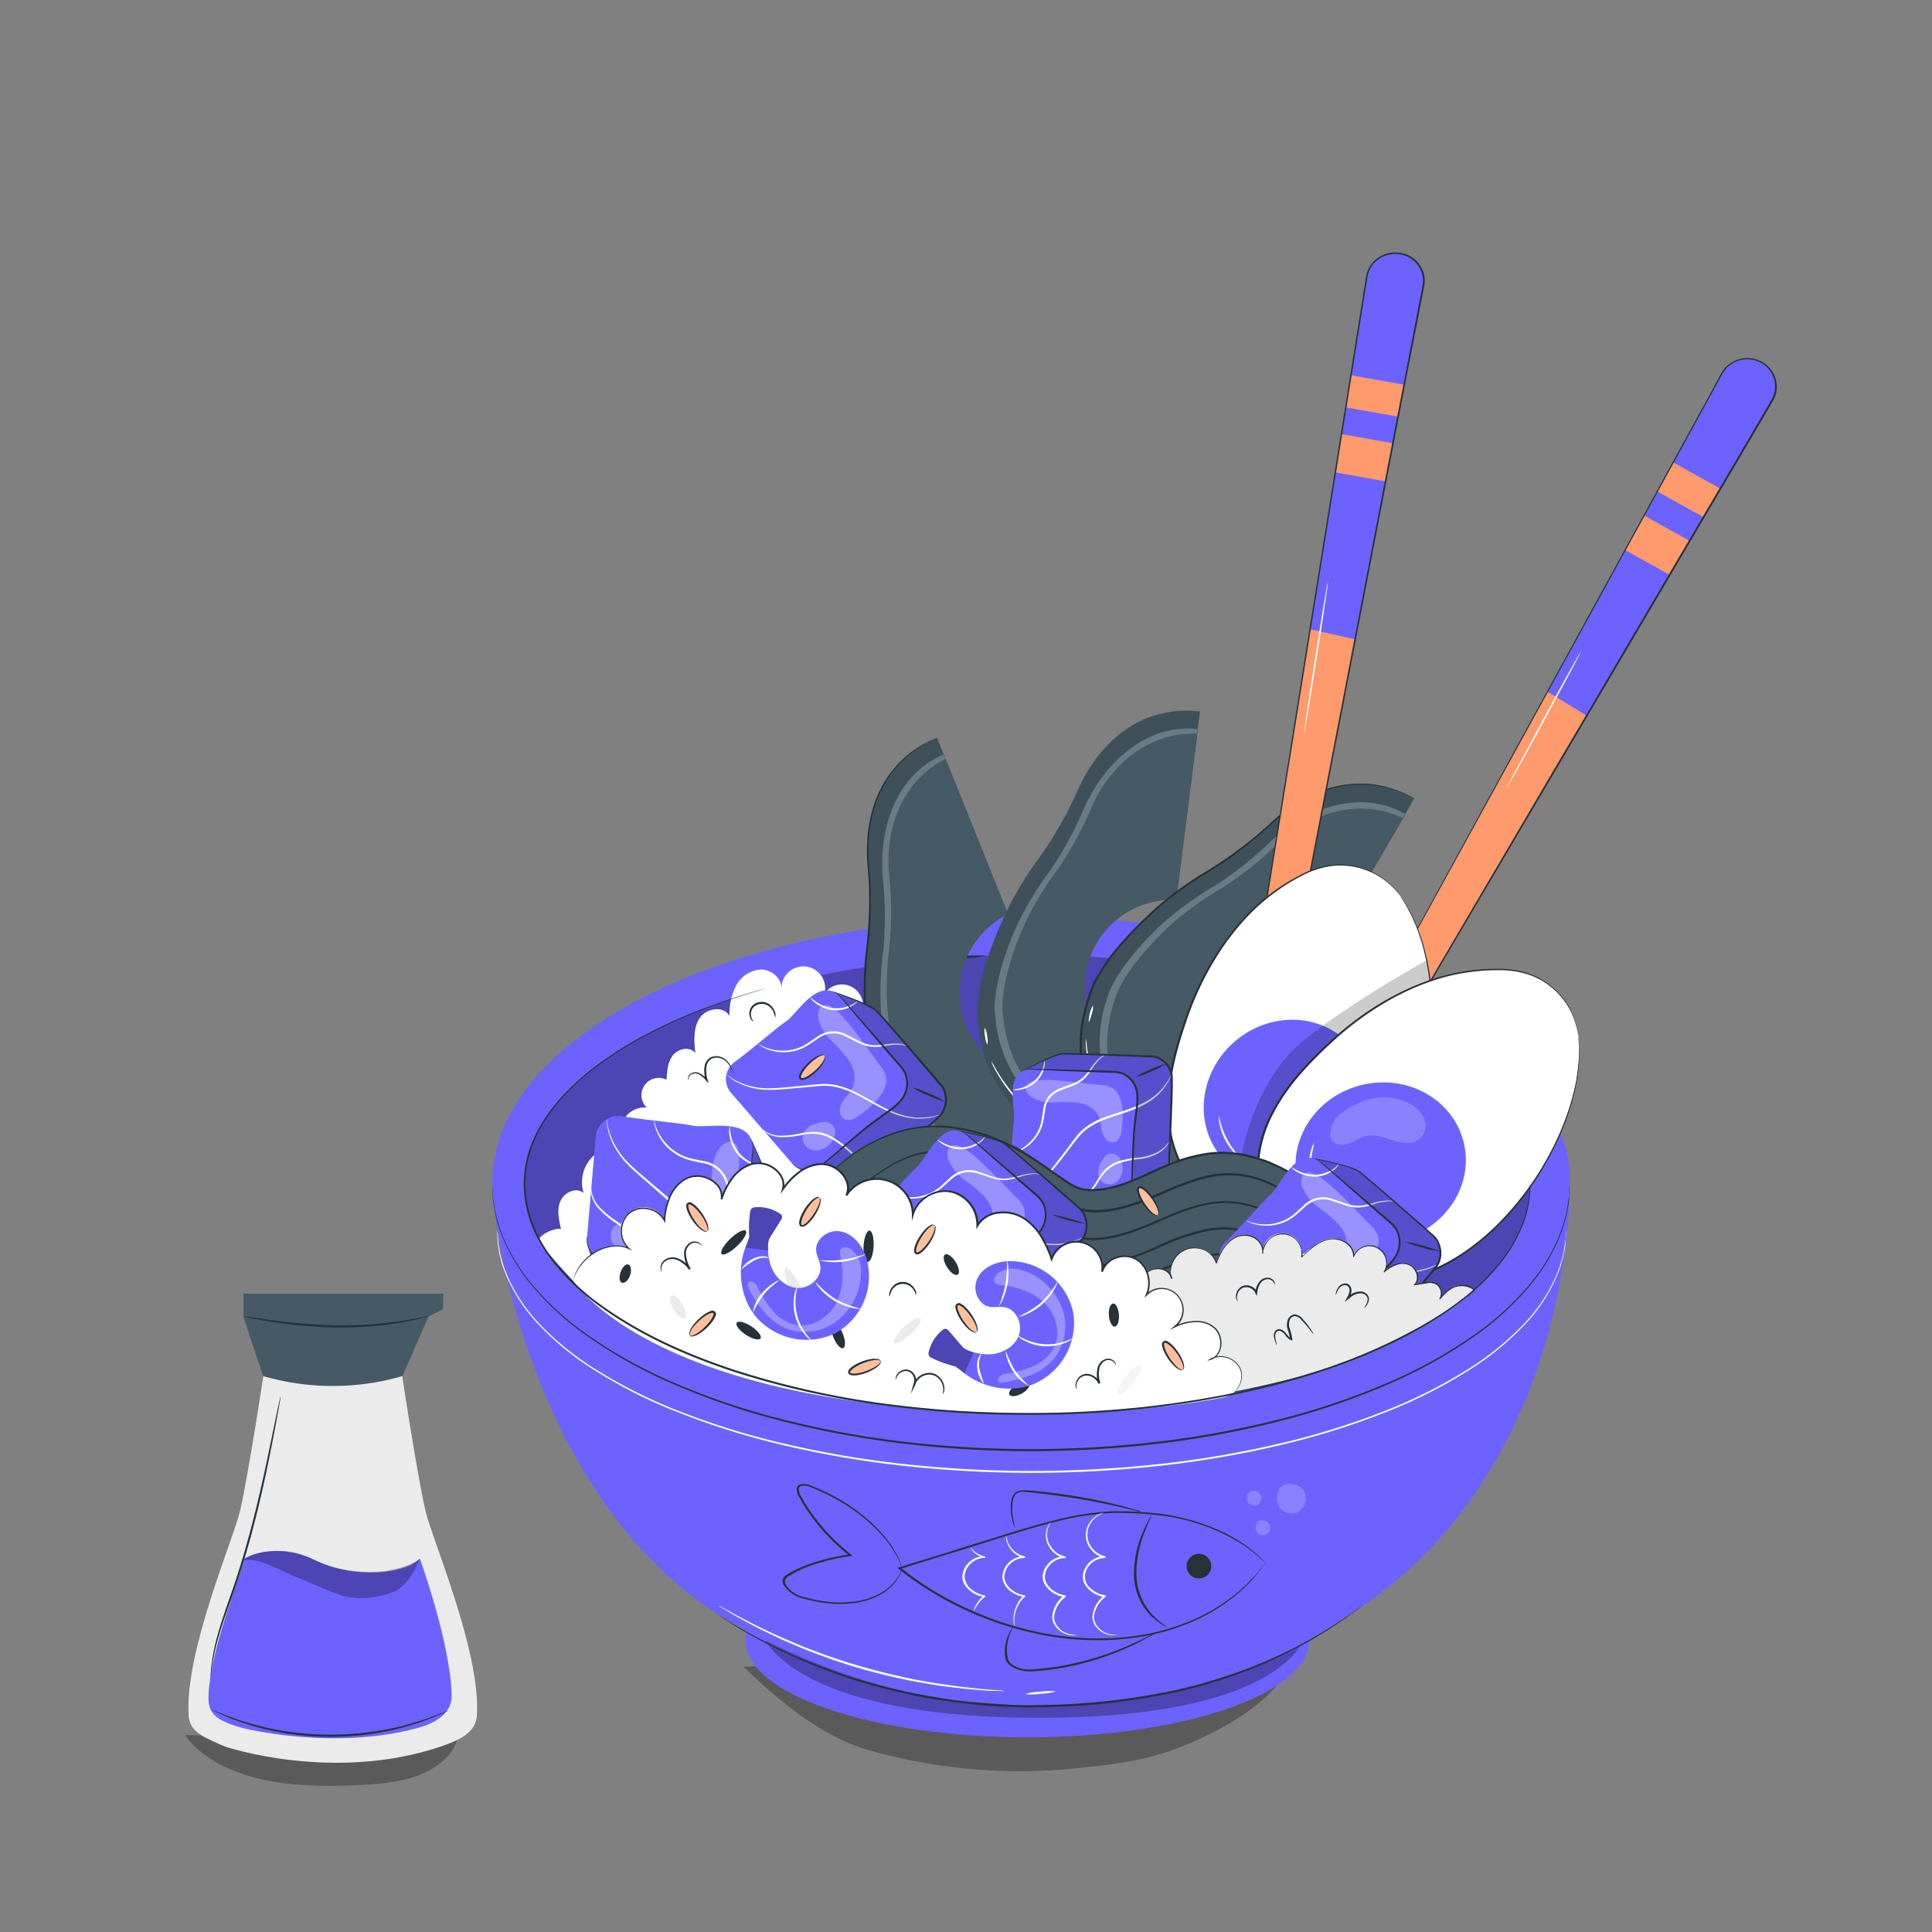 <svg xmlns="http://www.w3.org/2000/svg" viewBox="0 0 500 500"><rect x="0" y="0" width="500" height="500" fill="#808080" stroke="none"/><g id="freepik--poke-bowl--inject-17"><g style="opacity:0.3"><path d="M306.54,425.08l-114,6.31c8.69,8.57,20.19,18.1,32,21.46a143.5,143.5,0,0,0,51.65,5c11.34-1.1,20.84-2.05,31.29-6.51s23.83-12,27.34-22.62C326.62,428,314.77,425.81,306.54,425.08Z"></path></g><ellipse cx="265.88" cy="424.6" rx="72.92" ry="25.01" style="fill:#6C63FF"></ellipse><path d="M197.29,423s6.42,21.14,69.8,21.57,70-19.8,70-19.8-36.8,11.85-68.39,10.34S197.29,423,197.29,423Z" style="opacity:0.3"></path><path d="M406.15,302.24c-1.95-20.06-23.22-37.6-52.67-49.51a134.19,134.19,0,0,0-14.88-5.25c-21.12-6.46-46-10.2-72.68-10.2-73.55,0-133.7,28.39-138.2,64.25a27.73,27.73,0,0,0-.18,6.84c0,.58.1,1.16.17,1.74.05,6.82,10.34,82.64,64.65,111.52,44.45,23.64,88.09,26.63,135.73,8.44,9-3.42,17-9.13,25.82-15.33,52.45-36.88,52.24-105.07,52.24-105.07Z" style="fill:#6C63FF"></path><g style="opacity:0.2"><path d="M328.62,394.66a2.21,2.21,0,0,0-2.88-1,2.3,2.3,0,0,0-.47,2.85,1.94,1.94,0,0,0,2.51.6A2.05,2.05,0,0,0,328.62,394.66Z" style="fill:#fff"></path></g><g style="opacity:0.2"><path d="M326.35,387a2.21,2.21,0,0,0-2.88-1,2.3,2.3,0,0,0-.48,2.85,2,2,0,0,0,2.52.6A2.06,2.06,0,0,0,326.35,387Z" style="fill:#fff"></path></g><g style="opacity:0.2"><path d="M337.68,386.31c-.71-1.73-3.13-2.88-5.68-1.92-1.61,1-1.95,4.05-.94,5.63a3.85,3.85,0,0,0,5,1.18A4.06,4.06,0,0,0,337.68,386.31Z" style="fill:#fff"></path></g><path d="M327.46,404.55a4,4,0,0,1-.29.41l-.92,1.22c-.43.55-.95,1.21-1.57,2s-1.5,1.57-2.42,2.49a45.54,45.54,0,0,1-7.67,5.91,52.81,52.81,0,0,1-12.11,5.34c-9.51,2.9-21.93,3.57-34.52.82a87.51,87.51,0,0,1-18.59-6.31,82.22,82.22,0,0,1-16.8-10.4l-.35-.28.42-.11c1.41-.39,2.88-.92,4.4-1.35,3.16-1,6.32-1.9,9.37-2.9s6.08-1.92,9.05-2.81c5.91-1.84,11.54-3.66,17-5a71.92,71.92,0,0,1,15.64-2.47A90.28,90.28,0,0,1,302,392c8.58,1.46,15.45,4.53,19.59,7.43a32.4,32.4,0,0,1,4.52,3.63c.46.47.81.83,1,1.1a2.8,2.8,0,0,1,.31.4,3.72,3.72,0,0,1-.37-.36c-.22-.25-.59-.6-1.06-1.05a35.2,35.2,0,0,0-4.58-3.53,50.58,50.58,0,0,0-19.51-7.21,90.84,90.84,0,0,0-13.87-.86A71.55,71.55,0,0,0,272.56,394c-5.4,1.36-11,3.17-16.9,5-2.95.9-5.94,1.9-9,2.82s-6.19,1.89-9.32,2.89c-1.52.44-3,.95-4.39,1.35,0-.13,0-.26.08-.4A82.12,82.12,0,0,0,249.67,416a87.73,87.73,0,0,0,18.45,6.27c12.48,2.73,24.77,2.1,34.21-.73a53.16,53.16,0,0,0,12.05-5.22,47.75,47.75,0,0,0,7.7-5.81c.93-.9,1.74-1.72,2.45-2.44s1.16-1.37,1.59-1.9l1-1.18A3.48,3.48,0,0,1,327.46,404.55Z" style="fill:#263238"></path><path d="M233.37,406.15a.82.82,0,0,1-.05.23c0,.14-.11.37-.22.65a9.9,9.9,0,0,1-1.34,2.35c-1.41,1.89-4.4,4.36-9.67,5.33a29,29,0,0,1-9.15.06,40,40,0,0,1-5.33-1.16,8,8,0,0,1-4.73-3.32,1.87,1.87,0,0,1,0-2.18,3.85,3.85,0,0,1,.89-.67c.3-.21.64-.39,1-.58a29.39,29.39,0,0,1,4.41-2,53.28,53.28,0,0,1,10.77-2.58c0,.13-.06.27-.1.4-.86-.71-1.78-1.47-2.65-2.27a52.25,52.25,0,0,1-7.69-8.64,41.66,41.66,0,0,1-2.7-4.36,3.92,3.92,0,0,1-.62-2.28,1.17,1.17,0,0,1,.78-.91,3.11,3.11,0,0,1,1.36-.15,5.43,5.43,0,0,1,1.35.32l1.2.5c.8.3,1.56.66,2.31,1,1.51.69,2.91,1.45,4.24,2.22a47.94,47.94,0,0,1,6.88,4.88,40.83,40.83,0,0,1,4.79,4.84,28,28,0,0,1,2.8,4.15,13.5,13.5,0,0,1,.78,1.6,7.84,7.84,0,0,1,.47,1.2q.13.45.24.75a.8.8,0,0,1,.06.25.82.82,0,0,1-.13-.25c-.08-.19-.17-.43-.29-.73a9.58,9.58,0,0,0-.52-1.18,17.83,17.83,0,0,0-.83-1.58,29.09,29.09,0,0,0-2.86-4.07,41.58,41.58,0,0,0-4.8-4.75,48.4,48.4,0,0,0-6.84-4.79c-1.32-.76-2.71-1.5-4.19-2.18-.74-.35-1.5-.7-2.29-1l-1.17-.48a4.86,4.86,0,0,0-1.17-.28c-.78-.07-1.56.15-1.63.77a3.69,3.69,0,0,0,.59,2,44.48,44.48,0,0,0,2.69,4.3,52.14,52.14,0,0,0,7.63,8.53c.87.79,1.77,1.54,2.63,2.24l.4.33-.5.07a52.11,52.11,0,0,0-10.6,2.54,28.86,28.86,0,0,0-4.33,2c-.32.19-.65.37-.95.57a3.64,3.64,0,0,0-.82.61,1.56,1.56,0,0,0,0,1.8,7.15,7.15,0,0,0,4.22,2.95,38.69,38.69,0,0,0,5.23,1.16,28.84,28.84,0,0,0,9,0c5.19-.89,8.18-3.27,9.65-5.1A11.23,11.23,0,0,0,233,407,6,6,0,0,1,233.37,406.15Z" style="fill:#263238"></path><path d="M262.62,395.44a8.24,8.24,0,0,1-.48-1.55,13.13,13.13,0,0,1-.55-4.39,10.4,10.4,0,0,1,.22-1.48,3.26,3.26,0,0,1,.75-1.54,2.81,2.81,0,0,1,1.73-.77,9.08,9.08,0,0,1,1.88,0c2.51.21,5.27.5,8.18.9a138.94,138.94,0,0,1,15,2.87c1.95.49,3.52.94,4.61,1.27a10.32,10.32,0,0,1,1.67.59,9.65,9.65,0,0,1-1.74-.37c-1.1-.26-2.69-.66-4.64-1.09-3.91-.9-9.24-1.93-15-2.72-2.9-.41-5.65-.72-8.14-1-1.22-.13-2.49-.21-3.22.54a2.86,2.86,0,0,0-.67,1.32,11.09,11.09,0,0,0-.24,1.42,14.38,14.38,0,0,0,.38,4.32A9,9,0,0,1,262.62,395.44Z" style="fill:#263238"></path><path d="M299,422.65a10.78,10.78,0,0,1-1.7,1c-1.13.63-2.8,1.53-4.95,2.51a71.32,71.32,0,0,1-18.19,5.6c-1.9.31-3.78.54-5.61.68a16,16,0,0,1-2.78.09,10.07,10.07,0,0,1-2.64-.57,6.56,6.56,0,0,1-2-1.18,2.85,2.85,0,0,1-.9-1.56,9,9,0,0,1-.14-2.8,11.13,11.13,0,0,1,1.15-3.9,8.08,8.08,0,0,1,.6-1c.16-.22.26-.33.28-.32s-.25.49-.62,1.38a11.85,11.85,0,0,0-.9,3.87,9.08,9.08,0,0,0,.23,2.73c.14.95,1.17,1.85,2.62,2.37a8.6,8.6,0,0,0,2.38.5,16.68,16.68,0,0,0,2.61-.1c1.81-.15,3.67-.38,5.54-.69a76.36,76.36,0,0,0,18.13-5.42c2.08-.92,3.77-1.73,5.06-2.36A15.47,15.47,0,0,1,299,422.65Z" style="fill:#263238"></path><path d="M302.19,421.25a6.86,6.86,0,0,1-1.27-.7,16,16,0,0,1-3-2.35,13,13,0,0,1-1.62-1.92,12.11,12.11,0,0,1-.77-1.15l-.66-1.27a16.81,16.81,0,0,1-1.42-6.09,27.3,27.3,0,0,1,2.33-11.27,30.64,30.64,0,0,1,1.54-3.22,5.65,5.65,0,0,1,.68-1.12c.1,0-.76,1.7-1.82,4.47a29.06,29.06,0,0,0-2.08,11.09,17.25,17.25,0,0,0,1.36,5.93c.21.43.41.85.62,1.25a12.8,12.8,0,0,0,.72,1.13,13.71,13.71,0,0,0,1.52,1.91,18.34,18.34,0,0,0,2.77,2.44C301.83,420.91,302.23,421.21,302.19,421.25Z" style="fill:#263238"></path><path d="M313.48,405.3a3.19,3.19,0,1,1-3.19-3.18A3.19,3.19,0,0,1,313.48,405.3Z" style="fill:#263238"></path><path d="M289,423.08l-.28.07a3.5,3.5,0,0,1-.82.06,5.69,5.69,0,0,1-4.5-2.57,4.57,4.57,0,0,1-.53-1.16,4.17,4.17,0,0,1-.12-1.37,7.73,7.73,0,0,1,3.06-5.21l.11.44a7.6,7.6,0,0,1-3.84-1.75,6,6,0,0,1-1.43-1.76,4,4,0,0,1-.38-2.33,5.73,5.73,0,0,1,5.65-4.76l-.06.49a6.33,6.33,0,0,1-4.6-4.31,5.81,5.81,0,0,1,.78-4.93,6.07,6.07,0,0,1,2.5-2.15,4,4,0,0,1,.83-.29l.3-.05s-.4.14-1.06.49a6.14,6.14,0,0,0-2.31,2.17,5.51,5.51,0,0,0-.64,4.64,5.91,5.91,0,0,0,4.3,3.95.24.24,0,0,1,.19.29.23.23,0,0,1-.25.19,5.25,5.25,0,0,0-5.11,4.34,4,4,0,0,0,1.62,3.63,7.14,7.14,0,0,0,3.57,1.66.24.24,0,0,1,.21.27.27.27,0,0,1-.1.17,7.32,7.32,0,0,0-2.93,4.84,3.89,3.89,0,0,0,.08,1.24,4.29,4.29,0,0,0,.47,1.07,5,5,0,0,0,1.42,1.54,5.53,5.53,0,0,0,2.78,1.06C288.62,423.11,289,423,289,423.08Z" style="fill:#fff"></path><path d="M278.6,423.08a.8.8,0,0,1-.28.07,3.59,3.59,0,0,1-.83.06,5.62,5.62,0,0,1-4.51-2.6,4.25,4.25,0,0,1-.53-1.16,4.46,4.46,0,0,1-.1-1.37,7.72,7.72,0,0,1,3.06-5.18l.11.45a7.65,7.65,0,0,1-3-1.14,6.16,6.16,0,0,1-2.32-2.52,4.21,4.21,0,0,1-.36-1.36A4.69,4.69,0,0,1,270,407a5.39,5.39,0,0,1,1.25-2.29,5.55,5.55,0,0,1,4.29-1.92l-.06.45a6.15,6.15,0,0,1-3.87-2.78,5.85,5.85,0,0,1-.91-3.59,5.69,5.69,0,0,1,.72-2.28,2.49,2.49,0,0,1,.5-.68s-.14.26-.37.75a6.23,6.23,0,0,0-.58,2.23,5.74,5.74,0,0,0,1,3.37,5.86,5.86,0,0,0,3.65,2.53.23.23,0,0,1-.06.46,5.19,5.19,0,0,0-3.9,1.79,5,5,0,0,0-1.12,2.09,4.06,4.06,0,0,0-.13,1.2,3.52,3.52,0,0,0,.32,1.17,5.69,5.69,0,0,0,2.12,2.31,7.21,7.21,0,0,0,2.79,1.07.25.25,0,0,1,.21.29.23.23,0,0,1-.1.16,7.36,7.36,0,0,0-2.92,4.81,4.23,4.23,0,0,0,.07,1.24,3.93,3.93,0,0,0,.46,1.07,5.31,5.31,0,0,0,1.41,1.55A5.59,5.59,0,0,0,277.5,423C278.2,423.11,278.59,423,278.6,423.08Z" style="fill:#fff"></path><path d="M262.69,420.87s-.14-.18-.25-.58a5.23,5.23,0,0,1-.13-1.77,9.06,9.06,0,0,1,.64-2.67,6.84,6.84,0,0,1,2.06-2.94l.1.42a7.65,7.65,0,0,1-3.47-1.45,5.14,5.14,0,0,1-2.22-3.54,5.38,5.38,0,0,1,1.88-4.15,5.45,5.45,0,0,1,3.81-1.42l-.06.44a6,6,0,0,1-2.89-1.6,6.22,6.22,0,0,1-1.41-2.11,5.52,5.52,0,0,1-.38-1.59,1.94,1.94,0,0,1,0-.57,10,10,0,0,0,.6,2.05,6.25,6.25,0,0,0,1.42,1.95,5.72,5.72,0,0,0,2.73,1.43.23.23,0,0,1,.18.26.23.23,0,0,1-.23.18,5.09,5.09,0,0,0-3.45,1.35,4.94,4.94,0,0,0-1.7,3.74,4.72,4.72,0,0,0,2,3.18,7.33,7.33,0,0,0,3.23,1.39.24.24,0,0,1,.2.26.25.25,0,0,1-.1.16,6.56,6.56,0,0,0-2,2.7,9,9,0,0,0-.72,2.56A6.77,6.77,0,0,0,262.69,420.87Z" style="fill:#fff"></path><path d="M252,417a3.32,3.32,0,0,1,.4-1.27,7.73,7.73,0,0,1,2.26-2.81l.09.37a7.36,7.36,0,0,1-3.44-1.41,6.15,6.15,0,0,1-1.51-1.54,4,4,0,0,1-.74-2.21,5.38,5.38,0,0,1,2.05-4.09,5.46,5.46,0,0,1,3.64-1.26l0,.39a5.74,5.74,0,0,1-2.92-1.69,3.16,3.16,0,0,1-.71-1s.3.33.87.86a5.92,5.92,0,0,0,2.84,1.45.21.21,0,0,1,.16.24.21.21,0,0,1-.2.16h0a5.09,5.09,0,0,0-3.31,1.24,5,5,0,0,0-1.84,3.7,4.58,4.58,0,0,0,2,3.37,7.33,7.33,0,0,0,3.21,1.4h0a.2.2,0,0,1,.16.23.22.22,0,0,1-.08.14,8,8,0,0,0-2.29,2.58C252.15,416.57,252,417,252,417Z" style="fill:#fff"></path><path d="M265.88,247.14c-71.87,0-130.14,26.6-130.14,59.41,0,14.12,10.79,27.08,28.81,37.27,19.47-14.07,43.51-21.61,67.37-26,25.9-4.73,52.73-6.16,78.48-.7,20.52,4.35,40.35,13.37,56.1,27.07C385,334,396,320.85,396,306.55,396,273.74,337.76,247.14,265.88,247.14Z" style="opacity:0.3"></path><path d="M127.41,306.75s0,.29.07.86.09,1.44.16,2.54c.06.56.18,1.17.28,1.85a21.82,21.82,0,0,0,.41,2.23l.67,2.54c.25.91.65,1.83,1,2.83a47.79,47.79,0,0,0,8,13.15,75.06,75.06,0,0,0,15.28,13.53,123.16,123.16,0,0,0,21.79,11.83,183.54,183.54,0,0,0,27,9.1A242.09,242.09,0,0,0,233,373a281.82,281.82,0,0,0,67.53,0,242.25,242.25,0,0,0,31-5.8,183.94,183.94,0,0,0,27-9.1,123.16,123.16,0,0,0,21.79-11.83,74.79,74.79,0,0,0,15.28-13.54,47.61,47.61,0,0,0,8-13.14c.35-1,.74-1.92,1-2.83l.67-2.55c.35-1.59.51-3,.69-4.07s.12-1.95.16-2.54.07-.86.07-.86,0,.29,0,.86-.06,1.44-.1,2.55-.31,2.49-.65,4.1c-.2.79-.42,1.65-.65,2.57s-.64,1.84-1,2.85a47.71,47.71,0,0,1-8,13.25,75.25,75.25,0,0,1-15.3,13.66,122.7,122.7,0,0,1-21.83,11.92,183,183,0,0,1-27,9.17,239.37,239.37,0,0,1-31,5.84,280.08,280.08,0,0,1-67.65,0,239.21,239.21,0,0,1-31-5.84,183.16,183.16,0,0,1-27.05-9.17,123,123,0,0,1-21.82-11.92,75,75,0,0,1-15.3-13.66,47.42,47.42,0,0,1-8-13.25c-.35-1-.74-1.94-1-2.85s-.45-1.77-.65-2.57-.26-1.56-.39-2.24-.2-1.3-.26-1.86c0-1.11-.08-2-.11-2.55S127.41,306.75,127.41,306.75Z" style="fill:#263238"></path><path d="M128.75,318.56s0,.26.07.78.09,1.31.15,2.31c.07.51.19,1.07.29,1.69s.18,1.3.4,2l.67,2.32c.25.82.64,1.66,1,2.57a42.92,42.92,0,0,0,7.93,12,73.34,73.34,0,0,0,15.16,12.32A127,127,0,0,0,176,365.29a194.77,194.77,0,0,0,26.77,8.28,258.21,258.21,0,0,0,30.71,5.27A310.13,310.13,0,0,0,267,380.69a308,308,0,0,0,33.5-1.85,258.21,258.21,0,0,0,30.71-5.27A194.49,194.49,0,0,0,358,365.29a127.24,127.24,0,0,0,21.61-10.76,73.13,73.13,0,0,0,15.16-12.32,42.7,42.7,0,0,0,7.93-12c.35-.91.74-1.75,1-2.57l.67-2.32c.35-1.45.51-2.7.69-3.71s.12-1.77.15-2.31.07-.78.07-.78,0,.26,0,.78-.06,1.31-.11,2.32-.31,2.27-.64,3.73c-.2.72-.41,1.5-.64,2.34s-.64,1.67-1,2.59A42.7,42.7,0,0,1,395,342.38a73.51,73.51,0,0,1-15.18,12.43,125.9,125.9,0,0,1-21.65,10.84A193.76,193.76,0,0,1,331.32,374a257.11,257.11,0,0,1-30.77,5.31,303.6,303.6,0,0,1-67.11,0A257.29,257.29,0,0,1,202.68,374a194.19,194.19,0,0,1-26.83-8.35,125.55,125.55,0,0,1-21.65-10.84A72.8,72.8,0,0,1,139,342.38a42.62,42.62,0,0,1-7.9-12.06c-.34-.92-.73-1.76-1-2.59s-.45-1.62-.65-2.34a17.78,17.78,0,0,1-.38-2c-.1-.63-.2-1.19-.26-1.7-.05-1-.08-1.78-.1-2.31S128.75,318.56,128.75,318.56Z" style="fill:#fff"></path><path d="M352.7,415.47s-.11.1-.35.28l-1.07.81c-1,.68-2.32,1.78-4.19,3A116.57,116.57,0,0,1,330.61,429a128.24,128.24,0,0,1-26.64,9,174.49,174.49,0,0,1-34.21,3.83c-3.06.09-6.08,0-9.06-.09s-5.9-.32-8.77-.65-5.68-.69-8.43-1.06-5.41-.9-8-1.49a146.06,146.06,0,0,1-26.84-8.36,135.53,135.53,0,0,1-16.94-8.53c-1.94-1.11-3.36-2.12-4.36-2.74l-1.12-.74-.37-.26a3.5,3.5,0,0,1,.4.22l1.15.69c1,.59,2.45,1.57,4.41,2.66a143,143,0,0,0,17,8.35A147.62,147.62,0,0,0,235.6,438c2.58.59,5.26,1,8,1.47s5.53.81,8.4,1.05,5.78.45,8.75.64,6,.17,9,.09a177.65,177.65,0,0,0,34.12-3.78,130.15,130.15,0,0,0,26.58-8.83A122.6,122.6,0,0,0,347,419.4c1.89-1.2,3.26-2.27,4.24-2.93l1.11-.76C352.57,415.54,352.7,415.47,352.7,415.47Z" style="fill:#263238"></path><path d="M255.21,247.34a41.89,41.89,0,0,1-6.68.67,43.55,43.55,0,0,1-6.72.15,41.53,41.53,0,0,1,6.68-.67A43.52,43.52,0,0,1,255.21,247.34Z" style="fill:#263238"></path><path d="M274.13,287.72a6.74,6.74,0,0,0-7-2.18,4.93,4.93,0,0,0-8.13-4.63,5.62,5.62,0,0,0-8.22-6.19,6.17,6.17,0,0,0-6.84-8.43c1.11-2.39-1.42-5.18-4.05-5.39s-5.06,1.27-7.29,2.7a5,5,0,0,0-9.26-3.25,5.47,5.47,0,0,0-9.94-3.26,5.66,5.66,0,1,0-11.16-1.18c.12-2.7-2.56-5-5.27-5a7.79,7.79,0,0,0-6.49,4.21A15.92,15.92,0,0,0,188.8,263c-1.38-2.8-6-2.13-7.72.47s-1.46,6-1.12,9.1c-1.3-1.82-4.38-1.26-5.77.49s-1.57,4.15-1.69,6.39a4.46,4.46,0,0,0-5.14,7.17,6.36,6.36,0,0,0-5.49,10.25,9.29,9.29,0,0,0-10.81,11.91c-1.82-1.66-5-.24-6,2s-.43,4.87.13,7.28c-1.57-.28-4.76,1.08-5.55,2.45s11.18,13.47,12.2,14.69L274.78,295A6.75,6.75,0,0,0,274.13,287.72Z" style="fill:#fff"></path><path d="M224.84,224.72a100,100,0,0,1-.39,20.89,86.12,86.12,0,0,0-.31,17.51c1.51,17.81,6.12,24.16,6.12,24.16C248.57,318.19,287.11,302,287.11,302l-9.29-23.56a22.62,22.62,0,0,1-29.34-24.52,22,22,0,0,1,12.38-17.37L242.52,191C227.75,197.23,223.53,211.22,224.84,224.72Z" style="fill:#455a64"></path><path d="M224.84,224.72a100,100,0,0,1-.39,20.89,86.12,86.12,0,0,0-.31,17.51c1.51,17.81,6.12,24.16,6.12,24.16C248.57,318.19,287.11,302,287.11,302l-9.29-23.56a22.62,22.62,0,0,1-29.34-24.52,22,22,0,0,1,12.38-17.37L242.52,191C227.75,197.23,223.53,211.22,224.84,224.72Z" style="opacity:0.1"></path><path d="M228.59,227.56a91.64,91.64,0,0,1,.12,18.2,85.92,85.92,0,0,0-.61,16.34c1.33,15.68,5.6,22.08,5.6,22.08,17.24,27.82,51.75,13.61,51.75,13.61l-7.73-19.31a22.66,22.66,0,0,1-16.84-41.92L244.3,195.28C231.31,200.79,227.44,215.68,228.59,227.56Z" style="fill:#455a64"></path><g style="opacity:0.2"><path d="M228.48,227.54a91.64,91.64,0,0,1,.12,18.2,86,86,0,0,0-.61,16.35c1.33,15.67,5.6,22.07,5.6,22.07,17.24,27.82,51.75,13.62,51.75,13.62l-.53-1.32c-6.68,2.46-34.49,10.81-49.58-13.55,0,0-4.28-6.4-5.6-22.07a85.17,85.17,0,0,1,.6-16.35,90.88,90.88,0,0,0-.12-18.2c-1.09-11.31,2.95-23.93,14.55-29.87l-.47-1.16C231.2,200.78,227.33,215.66,228.48,227.54Z" style="fill:#fff"></path></g><path d="M239.32,296.32a10.67,10.67,0,0,1,1.48.83c.47.29,1,.64,1.73,1s1.45.81,2.35,1.2,1.85.88,2.93,1.28,2.22.83,3.44,1.24a53.56,53.56,0,0,0,8.19,1.82,52.81,52.81,0,0,0,8.37.37c1.29-.08,2.51-.13,3.65-.3s2.2-.3,3.16-.48,1.82-.38,2.58-.55,1.4-.34,1.92-.5a10.43,10.43,0,0,1,1.66-.42,11.45,11.45,0,0,1-1.6.61,17.92,17.92,0,0,1-1.91.59c-.76.2-1.61.46-2.58.63a31,31,0,0,1-3.17.55c-1.15.18-2.39.25-3.69.35a46.47,46.47,0,0,1-16.72-2.21c-1.23-.43-2.41-.82-3.47-1.3a31,31,0,0,1-2.92-1.35,26.58,26.58,0,0,1-2.33-1.28,18.32,18.32,0,0,1-1.69-1.07A10.93,10.93,0,0,1,239.32,296.32Z" style="fill:#fff"></path><path d="M233.65,289.53c.11-.08.81.62,1.56,1.58s1.26,1.8,1.15,1.89-.81-.62-1.56-1.57S233.54,289.62,233.65,289.53Z" style="fill:#fff"></path><path d="M268,279.34s.22,0,.65,0,1.07.08,1.91.09a23.07,23.07,0,0,0,7.21-1.13l.1,0,0,.09c2.24,5.63,5.45,13.67,9.37,23.53l.07.18-.17.07a64.43,64.43,0,0,1-13.32,3.55,55.78,55.78,0,0,1-15.5.35,36.67,36.67,0,0,1-22.83-11.3,46.1,46.1,0,0,1-5.5-7.36v0a17,17,0,0,1-1.25-2.31,50.06,50.06,0,0,1-3.17-10,91.49,91.49,0,0,1-1.55-10,85.74,85.74,0,0,1,.09-19.17,104.69,104.69,0,0,0,.73-17.27c-.1-2.7-.47-5.31-.47-7.85-.05-1.26.06-2.5.1-3.71s.2-2.4.43-3.54a34.71,34.71,0,0,1,1.67-6.39,28.87,28.87,0,0,1,2.62-5.28,27.31,27.31,0,0,1,6.31-7,26.18,26.18,0,0,1,2.85-1.93,20.37,20.37,0,0,1,2.21-1.19l1.41-.65.49-.2-.47.25-1.38.69a19.17,19.17,0,0,0-2.18,1.24,25,25,0,0,0-2.81,2,27.54,27.54,0,0,0-6.18,7,29.35,29.35,0,0,0-2.56,5.24,34.18,34.18,0,0,0-1.61,6.34c-.23,1.13-.29,2.31-.42,3.5s-.13,2.43-.07,3.69c0,2.5.38,5.11.49,7.83a104.16,104.16,0,0,1-.68,17.34,85.5,85.5,0,0,0-.06,19.07,90.08,90.08,0,0,0,1.55,10,49.62,49.62,0,0,0,3.13,9.87,17.11,17.11,0,0,0,1.2,2.22v0h0a45.12,45.12,0,0,0,5.43,7.27,38.11,38.11,0,0,0,6.78,5.64,38.57,38.57,0,0,0,15.73,5.54,55.76,55.76,0,0,0,15.38-.31A64.59,64.59,0,0,0,287,301.82l-.1.25c-3.86-9.88-7-17.94-9.22-23.58l.14.06a22.35,22.35,0,0,1-7.29,1A15.45,15.45,0,0,1,268,279.34Z" style="fill:#263238"></path><path d="M278.69,205a99.77,99.77,0,0,1-10.5,18.06,85.88,85.88,0,0,0-8.78,15.14c-7.35,16.3-6.41,24.1-6.41,24.1,1,35.9,42.51,40.51,42.51,40.51l3.33-25.1a22.64,22.64,0,0,1-13.7-35.7,22,22,0,0,1,19.28-9.16l6.14-48.75C294.61,182.43,284.12,192.6,278.69,205Z" style="fill:#455a64"></path><path d="M278.69,205a99.77,99.77,0,0,1-10.5,18.06,85.88,85.88,0,0,0-8.78,15.14c-7.35,16.3-6.41,24.1-6.41,24.1,1,35.9,42.51,40.51,42.51,40.51l3.33-25.1a22.64,22.64,0,0,1-13.7-35.7,22,22,0,0,1,19.28-9.16l6.14-48.75C294.61,182.43,284.12,192.6,278.69,205Z" style="opacity:0.1"></path><path d="M280.59,209.34a91.4,91.4,0,0,1-8.74,16,85.25,85.25,0,0,0-8.49,14c-6.47,14.33-5.84,22-5.84,22C259,294,296.1,298.36,296.1,298.36l2.65-20.63a22.66,22.66,0,0,1,5.68-44.82l5.6-44.13C296,187.28,285.37,198.4,280.59,209.34Z" style="fill:#455a64"></path><g style="opacity:0.2"><path d="M280.5,209.27a91,91,0,0,1-8.74,16,86.1,86.1,0,0,0-8.49,14c-6.47,14.34-5.84,22-5.84,22C259,293.92,296,298.3,296,298.3l.18-1.41c-7-1.1-35.39-7.34-36.73-36,0,0-.62-7.67,5.85-22a85.34,85.34,0,0,1,8.48-14,91.35,91.35,0,0,0,8.75-16c4.55-10.41,14.21-19.47,27.24-19l.16-1.24C295.9,187.21,285.28,198.33,280.5,209.27Z" style="fill:#fff"></path></g><path d="M256.51,274.63a12.42,12.42,0,0,1,.9,1.46c.26.47.59,1.05,1,1.7s.87,1.41,1.46,2.19,1.19,1.67,1.94,2.54,1.54,1.81,2.4,2.76a52.8,52.8,0,0,0,6.27,5.57,52.14,52.14,0,0,0,7.14,4.4c1.16.55,2.26,1.1,3.33,1.51s2.07.81,3,1.12,1.78.55,2.52.77,1.4.39,1.93.5a9.92,9.92,0,0,1,1.65.44,9.83,9.83,0,0,1-1.69-.24c-.54-.09-1.2-.21-2-.41s-1.63-.38-2.56-.71a32.09,32.09,0,0,1-3-1.07c-1.09-.39-2.2-.93-3.39-1.48a50.47,50.47,0,0,1-7.23-4.41,49.82,49.82,0,0,1-6.31-5.66c-.86-1-1.7-1.89-2.39-2.82a30.81,30.81,0,0,1-1.9-2.6c-.58-.8-1-1.58-1.41-2.25a18.33,18.33,0,0,1-1-1.76A11.2,11.2,0,0,1,256.51,274.63Z" style="fill:#fff"></path><path d="M254.86,266a4.91,4.91,0,0,1,.6,2.13,4.83,4.83,0,0,1,.08,2.21,4.85,4.85,0,0,1-.6-2.13A5,5,0,0,1,254.86,266Z" style="fill:#fff"></path><path d="M328.56,213.42A100.6,100.6,0,0,1,311.84,226a85.92,85.92,0,0,0-14,10.51c-13.13,12.13-15.31,19.68-15.31,19.68C269.39,289.57,305.84,310,305.84,310l12.88-21.81A22.34,22.34,0,0,1,312,281,22.65,22.65,0,0,1,320,250a22,22,0,0,1,21.32-.9l24.7-42.48C352,198.83,338.41,204.09,328.56,213.42Z" style="fill:#455a64"></path><path d="M328.56,213.42A100.6,100.6,0,0,1,311.84,226a85.92,85.92,0,0,0-14,10.51c-13.13,12.13-15.31,19.68-15.31,19.68C269.39,289.57,305.84,310,305.84,310l12.88-21.81A22.34,22.34,0,0,1,312,281,22.65,22.65,0,0,1,320,250a22,22,0,0,1,21.32-.9l24.7-42.48C352,198.83,338.41,204.09,328.56,213.42Z" style="opacity:0.1"></path><path d="M328.63,218.12a91.19,91.19,0,0,1-14.29,11.28A85.6,85.6,0,0,0,301.07,239c-11.55,10.68-14,18-14,18-11.36,30.7,21.05,49.19,21.05,49.19l10.49-18a22.66,22.66,0,0,1,22.74-39l22.38-38.44C351.42,203.83,337.29,209.92,328.63,218.12Z" style="fill:#455a64"></path><g style="opacity:0.2"><path d="M328.57,218a91.63,91.63,0,0,1-14.28,11.27A85.27,85.27,0,0,0,301,238.87c-11.55,10.67-14,18-14,18-11.37,30.7,21,49.2,21,49.2l.72-1.22c-6.05-3.77-29.72-20.58-19.77-47.46,0,0,2.42-7.3,14-18a85.79,85.79,0,0,1,13.27-9.56,91.19,91.19,0,0,0,14.28-11.28c8.26-7.81,20.69-12.37,32.51-6.87l.63-1.08C351.36,203.73,337.24,209.82,328.57,218Z" style="fill:#fff"></path></g><path d="M281,268.83a9.78,9.78,0,0,1,.26,1.68,19.41,19.41,0,0,0,.28,2c.14.76.25,1.64.49,2.59s.45,2,.79,3.09.72,2.26,1.14,3.48a52.43,52.43,0,0,0,3.59,7.57,51.5,51.5,0,0,0,4.86,6.84c.85,1,1.65,1.9,2.48,2.7s1.58,1.55,2.31,2.2,1.42,1.2,2,1.69,1.14.9,1.58,1.21a10.82,10.82,0,0,1,1.35,1.05,9.94,9.94,0,0,1-1.46-.88,19.1,19.1,0,0,1-1.65-1.15,26.52,26.52,0,0,1-2.08-1.65,32.17,32.17,0,0,1-2.38-2.17c-.85-.79-1.66-1.72-2.54-2.69a50.09,50.09,0,0,1-4.94-6.88,51.73,51.73,0,0,1-3.59-7.67c-.41-1.24-.83-2.4-1.11-3.53s-.54-2.17-.73-3.14-.3-1.85-.42-2.62a19.77,19.77,0,0,1-.2-2A12.8,12.8,0,0,1,281,268.83Z" style="fill:#fff"></path><path d="M282.83,260.19a4.78,4.78,0,0,1-.28,2.2c-.3,1.17-.65,2.1-.79,2.06a9.34,9.34,0,0,1,1.07-4.26Z" style="fill:#fff"></path><path d="M312,281s.13.18.36.55.59.89,1.11,1.55a22.76,22.76,0,0,0,5.32,5l.09.06-.06.09L306,310.13l-.1.17-.17-.1a64.68,64.68,0,0,1-11-8.32,55.67,55.67,0,0,1-9.8-12,38.89,38.89,0,0,1-5.39-16,38.36,38.36,0,0,1,.28-8.94,46.08,46.08,0,0,1,2.43-8.86v0a17.32,17.32,0,0,1,1.05-2.4,49,49,0,0,1,5.93-8.63,91,91,0,0,1,7-7.4,85.79,85.79,0,0,1,15.18-11.7,104.47,104.47,0,0,0,14.07-10c2.07-1.73,3.9-3.63,5.91-5.18,1-.82,2-1.5,3-2.21s2-1.31,3.05-1.83a33.87,33.87,0,0,1,6.07-2.61,29.26,29.26,0,0,1,5.78-1.18,26.55,26.55,0,0,1,12.64,1.76,19.33,19.33,0,0,1,2.31,1l1.37.72c.31.16.46.26.46.26l-.48-.21-1.4-.67a19.13,19.13,0,0,0-2.31-1,27.06,27.06,0,0,0-3.26-1,27.55,27.55,0,0,0-9.3-.6,29.3,29.3,0,0,0-5.71,1.2,35.55,35.55,0,0,0-6,2.62c-1,.52-2,1.2-3,1.83s-2,1.38-2.95,2.2c-2,1.54-3.8,3.44-5.88,5.2a103.62,103.62,0,0,1-14.1,10.12A85.28,85.28,0,0,0,296.58,238a91.57,91.57,0,0,0-6.92,7.36,49.24,49.24,0,0,0-5.87,8.53,17.56,17.56,0,0,0-1,2.32h0a45.14,45.14,0,0,0-2.4,8.75,36.21,36.21,0,0,0,5,24.63,55.55,55.55,0,0,0,9.69,11.94,63.52,63.52,0,0,0,10.87,8.31l-.27.07,12.95-21.76,0,.15a22.52,22.52,0,0,1-5.29-5.12A15,15,0,0,1,312,281Z" style="fill:#263238"></path><path d="M304.88,359.17h0a3,3,0,0,0,4-1.05l149.81-254.5a7.12,7.12,0,0,0-2.76-9.86h0a7.55,7.55,0,0,0-10.25,2.87L400.48,179,303.76,355.38A2.8,2.8,0,0,0,304.88,359.17Z" style="fill:#ff9a6c"></path><polygon points="410.63 185.22 400.48 179.01 420.58 142.35 432.09 148.75 410.63 185.22" style="fill:#6C63FF"></polygon><polygon points="440.88 133.83 437.26 139.97 425.48 133.42 428.9 127.17 440.88 133.83" style="fill:#6C63FF"></polygon><path d="M433,119.68l12.2,6.78,13.58-22.88A7.11,7.11,0,0,0,456,93.81l-.09,0a7.55,7.55,0,0,0-10.25,2.87Z" style="fill:#6C63FF"></path><path d="M304.88,359.17a2.82,2.82,0,0,1-1.43-3.05A4.38,4.38,0,0,1,304,355c.21-.4.45-.83.69-1.28l8.68-15.91,32-58.48,47.5-86.71,28.06-51.2q7.29-13.32,14.84-27.08,3.78-6.87,7.6-13.85L445.24,97a9.78,9.78,0,0,1,1.12-1.7,8.06,8.06,0,0,1,1.56-1.36,7.88,7.88,0,0,1,8-.34,7.42,7.42,0,0,1,3.91,6.8,7.59,7.59,0,0,1-.37,2,9.35,9.35,0,0,1-.9,1.82l-2,3.44-8,13.62-15.68,26.64-29.66,50.36L353,283.48l-33.9,57.45c-4,6.78-7.12,12-9.23,15.61-.27.45-.51.87-.75,1.26a3.51,3.51,0,0,1-.77,1,3,3,0,0,1-1.85.74,3.09,3.09,0,0,1-1.21-.21,4.07,4.07,0,0,1-.37-.18,3.19,3.19,0,0,0,1.58.34,2.88,2.88,0,0,0,1.81-.73,3.65,3.65,0,0,0,.75-1l.74-1.26,9.16-15.65,33.78-57.52L402.86,198c9.44-16,19.35-32.9,29.63-50.36L448.17,121l8-13.62,2-3.44a8.87,8.87,0,0,0,.86-1.75,6.78,6.78,0,0,0,.35-1.89,7,7,0,0,0-3.7-6.43,7.43,7.43,0,0,0-7.56.33,7.25,7.25,0,0,0-1.48,1.28,10,10,0,0,0-1.07,1.63l-1.92,3.49q-3.81,7-7.59,13.85l-14.85,27.08-28.08,51.18-47.58,86.67C332,304.07,321.06,324,313.48,337.83l-8.75,15.87L304,355a4.41,4.41,0,0,0-.51,1.15,2.7,2.7,0,0,0,.27,1.89A3.11,3.11,0,0,0,304.88,359.17Z" style="fill:#263238"></path><path d="M324.37,321c.1.06-4.05,7.89-9.28,17.5s-9.55,17.36-9.66,17.31,4.06-7.89,9.29-17.5S324.27,321,324.37,321Z" style="fill:#fff"></path><path d="M409.13,168.64c.1.05-4.14,8-9.47,17.84s-9.74,17.71-9.84,17.66,4.14-8,9.47-17.85S409,168.59,409.13,168.64Z" style="fill:#fff"></path><path d="M310,361.54h0a2.9,2.9,0,0,0,3.39-2.24L368.37,74a7.18,7.18,0,0,0-6-8.33h0a7.4,7.4,0,0,0-8.7,5.94L339,162.87,307.61,358.36A2.81,2.81,0,0,0,310,361.54Z" style="fill:#ff9a6c"></path><polygon points="350.73 165.46 339.04 162.87 345.57 122.24 358.61 124.57 350.73 165.46" style="fill:#6C63FF"></polygon><polygon points="361.83 107.83 360.51 114.72 347.16 112.34 348.27 105.42 361.83 107.83" style="fill:#6C63FF"></polygon><path d="M349.61,97.11l13.82,2.46,5.05-25.69a7.17,7.17,0,0,0-6-8.23l-.1,0a7.4,7.4,0,0,0-8.7,5.94Z" style="fill:#6C63FF"></path><path d="M310,361.54a2.75,2.75,0,0,1-1.46-.68,2.84,2.84,0,0,1-.93-1.71,4.13,4.13,0,0,1,.08-1.25c.07-.45.15-.92.23-1.43.63-4,1.58-10,2.79-17.62,2.44-15.3,6-37.44,10.35-64.79s9.6-59.93,15.4-96.09c2.9-18.09,5.95-37.07,9.11-56.74q2.37-14.76,4.82-30,1.22-7.62,2.46-15.35c.21-1.28.42-2.58.62-3.87a9.05,9.05,0,0,1,.49-1.94,7.43,7.43,0,0,1,1-1.77,7.82,7.82,0,0,1,7.44-2.86,7.37,7.37,0,0,1,6.33,7.1,9.34,9.34,0,0,1-.23,2c-.25,1.29-.49,2.57-.74,3.85q-1.49,7.69-3,15.28-2.92,15.17-5.76,29.87c-3.78,19.58-7.42,38.46-10.9,56.46-6.95,36-13.21,68.38-18.47,95.59s-9.54,49.22-12.5,64.44l-3.41,17.52-.28,1.41a3.45,3.45,0,0,1-.38,1.2,2.86,2.86,0,0,1-1.5,1.27,2.74,2.74,0,0,1-1.21.19,1.91,1.91,0,0,1-.41,0,3,3,0,0,0,1.6-.17A2.89,2.89,0,0,0,313,360.1a3.48,3.48,0,0,0,.37-1.18c.08-.44.17-.91.26-1.42.77-4,1.9-9.92,3.35-17.53,2.91-15.22,7.14-37.25,12.36-64.46s11.46-59.62,18.39-95.61c3.46-18,7.1-36.88,10.87-56.47q2.83-14.69,5.75-29.86,1.47-7.59,2.95-15.28l.74-3.85a9,9,0,0,0,.22-1.91,7,7,0,0,0-6-6.71,7.42,7.42,0,0,0-7,2.7,7.27,7.27,0,0,0-.95,1.67,8.3,8.3,0,0,0-.46,1.86l-.63,3.87c-.82,5.16-1.65,10.27-2.46,15.35q-2.46,15.24-4.83,30c-3.17,19.67-6.22,38.65-9.13,56.73L321.31,274.1c-4.43,27.35-8,49.48-10.48,64.78-1.25,7.64-2.21,13.58-2.87,17.61-.08.5-.16,1-.23,1.42a3.77,3.77,0,0,0-.09,1.23,2.73,2.73,0,0,0,.89,1.69A3.21,3.21,0,0,0,310,361.54Z" style="fill:#263238"></path><path d="M315.41,319.74c.12,0-1.15,8.65-2.82,19.29s-3.12,19.25-3.24,19.24,1.15-8.66,2.83-19.3S315.3,319.72,315.41,319.74Z" style="fill:#fff"></path><path d="M343.69,150.44c.11,0-1.18,8.82-2.89,19.67s-3.18,19.64-3.3,19.63,1.18-8.83,2.89-19.69S343.57,150.42,343.69,150.44Z" style="fill:#fff"></path><path d="M362.38,231.86a19.37,19.37,0,0,0-23.69-6.26c-10.48,4.68-26.59,16.64-34.46,46.8-11,42.14,27,44.18,27,44.18s25.45,2,35.86-30.43C373.11,267.37,371.48,244.51,362.38,231.86Z" style="fill:#fff"></path><path d="M362.38,231.86s.14.18.38.54l1.07,1.6c.47.71.93,1.65,1.53,2.74.3.54.54,1.17.84,1.81s.62,1.34.87,2.11c2.32,6,4.25,15.32,3.62,26.84a78,78,0,0,1-3.35,18.5,53.69,53.69,0,0,1-10.26,18.92,39.69,39.69,0,0,1-9,7.42,33.54,33.54,0,0,1-11.48,4.11,23.26,23.26,0,0,1-6.3.3,41.23,41.23,0,0,1-6.27-1.27,34.15,34.15,0,0,1-11.63-5.8,25.74,25.74,0,0,1-7.95-10.27A32.86,32.86,0,0,1,302,287c-.06-8.36,2.23-16.17,4.69-23.34,5-14.39,13.35-26,22.72-32.8a50.67,50.67,0,0,1,7-4.34,23.89,23.89,0,0,1,6.89-2.48,19.76,19.76,0,0,1,11.52,1.46,19.21,19.21,0,0,1,6,4.34,15.22,15.22,0,0,1,1.24,1.48c.26.35.38.53.38.53s-.15-.16-.43-.5a15.42,15.42,0,0,0-1.26-1.44,19.21,19.21,0,0,0-17.37-5.58,23.28,23.28,0,0,0-6.79,2.49,50.09,50.09,0,0,0-6.91,4.34c-9.27,6.76-17.56,18.33-22.49,32.66-2.43,7.15-4.7,14.92-4.63,23.18a32.75,32.75,0,0,0,2.38,12.2,27.85,27.85,0,0,0,3.23,5.49,27.44,27.44,0,0,0,4.57,4.57A33.6,33.6,0,0,0,324.14,315a39.16,39.16,0,0,0,6.18,1.26,23,23,0,0,0,6.15-.29,33.08,33.08,0,0,0,11.32-4,39.62,39.62,0,0,0,8.94-7.31,53.45,53.45,0,0,0,10.2-18.73,78.18,78.18,0,0,0,3.39-18.39c.68-11.47-1.19-20.77-3.44-26.75a22.05,22.05,0,0,0-.85-2.11c-.29-.64-.52-1.27-.81-1.82-.59-1.08-1-2-1.48-2.75l-1-1.62C362.49,232.06,362.38,231.86,362.38,231.86Z" style="fill:#263238"></path><ellipse cx="333.01" cy="285.22" rx="22.11" ry="20.66" transform="translate(-105.4 291.95) rotate(-41.46)" style="fill:#6C63FF"></ellipse><path d="M315.47,288.78a21.36,21.36,0,0,0,5.8,11.09,5,5,0,0,1-1.49-1.17,15.3,15.3,0,0,1-4.2-8A5.2,5.2,0,0,1,315.47,288.78Z" style="fill:#fff"></path><path d="M321.28,299s3.2-19.4,16.19-29.81,31.7-20.63,31.7-20.63l.93,5.58-42.49,47.05-4.66-2" style="opacity:0.2"></path><path d="M408.43,267.73A19.38,19.38,0,0,0,390.51,251c-11.45-.83-31.29,2.1-52.49,24.95-29.62,31.94,2.9,51.69,2.9,51.69s21.47,13.79,46-9.86C401.09,304.09,410.47,283.17,408.43,267.73Z" style="fill:#fff"></path><path d="M408.43,267.73s0,.22.08.65.11,1.09.19,1.92,0,1.89.05,3.13c0,.62-.08,1.29-.12,2s-.09,1.47-.23,2.27c-.79,6.37-3.49,15.51-9.5,25.36a78.49,78.49,0,0,1-11.69,14.73c-4.9,4.64-10.79,9.13-18,11.81a39.68,39.68,0,0,1-11.48,2.27,33.25,33.25,0,0,1-12.06-1.81,22.67,22.67,0,0,1-5.69-2.71,39.74,39.74,0,0,1-4.92-4.08,34,34,0,0,1-7.52-10.62,27.9,27.9,0,0,1-1.9-6.3,28.32,28.32,0,0,1-.25-6.5,32.84,32.84,0,0,1,3.73-12.06c3.9-7.4,9.61-13.2,15.17-18.36,11.19-10.33,24.06-16.62,35.52-18.16a50.94,50.94,0,0,1,8.2-.53,23.91,23.91,0,0,1,7.25,1.07,19.81,19.81,0,0,1,9.46,6.74,19.24,19.24,0,0,1,3.21,6.64,13.81,13.81,0,0,1,.39,1.89c.07.43.09.65.09.65s-.06-.22-.14-.64a17.47,17.47,0,0,0-.44-1.87,19.14,19.14,0,0,0-12.66-13.13,23.6,23.6,0,0,0-7.16-1,51.44,51.44,0,0,0-8.14.56c-11.37,1.58-24.14,7.86-35.26,18.16-5.52,5.14-11.2,10.92-15,18.23a32.61,32.61,0,0,0-3.67,11.88,28.36,28.36,0,0,0,.25,6.37,27.84,27.84,0,0,0,1.87,6.18,33.59,33.59,0,0,0,7.4,10.45,39.42,39.42,0,0,0,4.85,4,22.71,22.71,0,0,0,5.56,2.65,33,33,0,0,0,11.88,1.79,39,39,0,0,0,11.33-2.22c7.11-2.64,13-7.07,17.85-11.67a78.74,78.74,0,0,0,11.68-14.61c6-9.79,8.76-18.86,9.61-25.2.15-.79.18-1.55.25-2.26s.14-1.37.14-2c0-1.24.06-2.28,0-3.13s-.1-1.46-.13-1.91S408.43,267.73,408.43,267.73Z" style="fill:#263238"></path><path d="M378.84,295.8c2.62,11.1-4.9,22.38-16.78,25.18S338.42,317,335.8,305.93s4.9-22.39,16.79-25.18S376.22,284.69,378.84,295.8Z" style="fill:#6C63FF"></path><path d="M340.18,295.71a31.09,31.09,0,0,0-1,6.25,29.68,29.68,0,0,0,.87,6.27,4.8,4.8,0,0,1-.76-1.74,15.4,15.4,0,0,1-.64-4.54,15.56,15.56,0,0,1,.74-4.52A5.12,5.12,0,0,1,340.18,295.71Z" style="fill:#fff"></path><path d="M265,277a100.43,100.43,0,0,1,9.27-4.16c1.69-.5,15.87.21,23.82.65a5.49,5.49,0,0,1,5.17,5.66l-.77,23.08a5.81,5.81,0,0,1-3.32,5.07l-8.86,3.76Z" style="fill:#6C63FF"></path><path d="M265.75,310.88a4.94,4.94,0,0,1-4.53-5.6c.54-5.42.82-13.22,1.16-15.17.51-2.88-2.27-11.28,2.76-13.13a4.77,4.77,0,0,1,1.79-.26l21.75.72a6.1,6.1,0,0,1,5.69,5.55c.27,2.23-.52,6.16-.78,9.3-.36,4.21-.39,10.31-.76,15a4.58,4.58,0,0,1-.58,1.84,5.07,5.07,0,0,1-4.61,2.47Z" style="fill:#6C63FF"></path><path d="M270.33,274.37a3.71,3.71,0,0,1-.05,1.86,7.35,7.35,0,0,1-2.27,3.86,8.08,8.08,0,0,1-4,1.93,3.68,3.68,0,0,1-1.85,0c0-.09.7-.09,1.78-.36a8.72,8.72,0,0,0,3.76-1.95,7.82,7.82,0,0,0,2.26-3.56C270.24,275.08,270.24,274.37,270.33,274.37Z" style="fill:#fff"></path><path d="M286.19,273s-.49.22-1.22.8a13.59,13.59,0,0,0-2.5,3.06,15.24,15.24,0,0,1-1.72,2.2,8.46,8.46,0,0,1-2.71,1.78c-1,.46-2.17.8-3.28,1.26a6,6,0,0,0-4.3,5.36c-.21,1.18-.33,2.36-.63,3.47A10.76,10.76,0,0,1,266.7,296a10.18,10.18,0,0,1-3.45,2.1,7.7,7.7,0,0,1-1.06.3c-.24.05-.37.06-.38,0s.5-.16,1.37-.52a11.06,11.06,0,0,0,3.27-2.19,10.61,10.61,0,0,0,2.92-4.94c.27-1.06.38-2.23.59-3.44a7.61,7.61,0,0,1,1.41-3.59,7.48,7.48,0,0,1,3.19-2.15c1.15-.47,2.27-.8,3.29-1.23a8.14,8.14,0,0,0,2.59-1.64,16.06,16.06,0,0,0,1.73-2.11,12.39,12.39,0,0,1,2.68-3,3.86,3.86,0,0,1,1-.53C286.05,273,286.18,273,286.19,273Z" style="fill:#fff"></path><path d="M303.19,278.15a3.38,3.38,0,0,1-.21.49c-.18.38-.4.84-.68,1.4a21.11,21.11,0,0,1-1.4,2l-1,1.13c-.39.38-.86.73-1.32,1.12s-1,.7-1.56,1.07-1.19.64-1.81,1A43.47,43.47,0,0,1,291,288c-1.51.52-3.09,1-4.7,1.6a19.64,19.64,0,0,0-4.68,2.37,12.78,12.78,0,0,0-2,1.75c-.58.66-1.12,1.35-1.65,2l-3,3.94c-1.95,2.47-3.71,4.8-5.7,6.21a14.83,14.83,0,0,1-5.09,2.56,10.92,10.92,0,0,1-1.53.28,2.22,2.22,0,0,1-.54,0c0-.05.74-.09,2-.49a15.25,15.25,0,0,0,4.92-2.65c1.92-1.41,3.62-3.72,5.55-6.22,1-1.26,2-2.58,3-4,.53-.68,1.06-1.37,1.66-2.06a13.36,13.36,0,0,1,2.07-1.82,19.55,19.55,0,0,1,4.8-2.43c1.63-.59,3.23-1.07,4.72-1.57s2.9-1,4.18-1.59c.62-.32,1.24-.6,1.79-.93s1.09-.65,1.55-1,.92-.71,1.31-1.07l1.05-1.08c.6-.72,1.07-1.39,1.45-1.94s.56-1,.76-1.33A1.94,1.94,0,0,1,303.19,278.15Z" style="fill:#fff"></path><path d="M302.71,295.27s0,.12-.11.31a5.24,5.24,0,0,1-.49.79,7.58,7.58,0,0,1-2.6,2.21,12.84,12.84,0,0,1-4.84,1.43,21.88,21.88,0,0,0-5.89,1.33,10.1,10.1,0,0,0-4.27,4.08,20.65,20.65,0,0,1-3,4,6.56,6.56,0,0,1-3,1.72,4.12,4.12,0,0,1-.92.11c-.22,0-.33,0-.33,0s.45,0,1.2-.27a6.8,6.8,0,0,0,2.74-1.79,21.35,21.35,0,0,0,2.9-4,17.46,17.46,0,0,1,1.8-2.4,8.36,8.36,0,0,1,2.65-1.89,20.68,20.68,0,0,1,6-1.33,13.25,13.25,0,0,0,4.74-1.28,8.29,8.29,0,0,0,2.61-2C302.46,295.64,302.67,295.25,302.71,295.27Z" style="fill:#fff"></path><path d="M298.23,273.67c-7.94-.45-22.12-1.28-23.81-.77a71.64,71.64,0,0,0-9.28,4.08s1.54-.26,1.68-.26l22,.89a6.09,6.09,0,0,1,5.69,5.54c.27,2.23-.51,6.17-.78,9.3-.35,4.21-.38,10.31-.76,15a4.42,4.42,0,0,1-.57,1.84,4.86,4.86,0,0,1-1.93,1.86l0,.08,8.86-3.75a5.84,5.84,0,0,0,3.32-5.08l.76-23.08A5.46,5.46,0,0,0,298.23,273.67Z" style="opacity:0.2"></path><path d="M287.64,311.6A6.54,6.54,0,0,0,290,311a4.76,4.76,0,0,0,2.07-1.93,4.37,4.37,0,0,0,.54-1.68c0-.65.08-1.34.12-2.06.16-2.89.22-6.33.39-10.17.08-1.91.24-3.93.52-6,.13-1,.27-2.08.37-3.15a13.7,13.7,0,0,0,0-3.2,6,6,0,0,0-3.56-4.72,7.52,7.52,0,0,0-2.92-.45l-2.94-.1-10.17-.39-6.86-.31a7.77,7.77,0,0,0-1.84,0c-.42.06-.63.14-.64.12a2.14,2.14,0,0,1,.62-.23,7.55,7.55,0,0,1,1.87-.11l6.86.15,10.17.28,2.95.09c.5,0,1,0,1.53.07a5.76,5.76,0,0,1,1.57.4,6.53,6.53,0,0,1,3.88,5.11,14.24,14.24,0,0,1,0,3.33c-.11,1.08-.25,2.13-.38,3.17-.29,2.06-.46,4-.55,6-.2,3.82-.3,7.27-.5,10.16-.05.73-.1,1.41-.16,2.07a4.58,4.58,0,0,1-.62,1.79,4.89,4.89,0,0,1-2.23,2,5.23,5.23,0,0,1-1.83.44,3.5,3.5,0,0,1-.49,0Z" style="fill:#263238"></path><path d="M301.54,275.41a17,17,0,0,1-3.7,1.91,16.16,16.16,0,0,1-3.91,1.44,16.71,16.71,0,0,1,3.7-1.91A16.16,16.16,0,0,1,301.54,275.41Z" style="fill:#263238"></path><path d="M289.73,311.3a1.16,1.16,0,0,1,.27-.13l.82-.32,3.11-1.24c1.34-.55,3-1.21,4.79-2.14a6.52,6.52,0,0,0,2.48-2,5.81,5.81,0,0,0,1.08-3.27v0c.13-3.42.27-7.26.43-11.42.07-2.08.14-4.24.21-6.46,0-1.11.05-2.23.08-3.37,0-.56,0-1.14,0-1.71a5.65,5.65,0,0,0-.19-1.65,5.73,5.73,0,0,0-2.42-3.15,4.27,4.27,0,0,0-1.8-.72c-.63-.09-1.35-.07-2-.11l-7.77-.3c-4.95-.18-9.41-.37-13.15-.41a5.13,5.13,0,0,0-1.32.1c-.42.1-.83.24-1.23.37-.78.29-1.52.6-2.2.89-1.36.59-2.52,1.14-3.46,1.59l-2.18,1.05a4.12,4.12,0,0,1-.77.34,4.87,4.87,0,0,1,.72-.43c.49-.27,1.2-.66,2.14-1.14s2.08-1.05,3.43-1.67c.68-.31,1.42-.63,2.21-.94.4-.14.81-.29,1.26-.4a5,5,0,0,1,1.4-.13c3.76,0,8.21.15,13.17.3l7.77.27c.69,0,1.33,0,2.07.11a4.94,4.94,0,0,1,2,.8,6.28,6.28,0,0,1,2.63,3.44,6.06,6.06,0,0,1,.21,1.78c0,.59,0,1.16,0,1.73,0,1.14-.06,2.27-.08,3.38-.08,2.22-.16,4.38-.23,6.46-.19,4.15-.36,8-.52,11.42v0a6.15,6.15,0,0,1-1.19,3.52,6.75,6.75,0,0,1-2.63,2,51.31,51.31,0,0,1-4.85,2.07c-1.36.52-2.43.89-3.16,1.13l-.84.27A1,1,0,0,1,289.73,311.3Z" style="fill:#263238"></path><g style="opacity:0.3"><path d="M265.84,280.63c1.64-2.26,12.3-.51,18.74.15a7.67,7.67,0,0,1,3.38.87c1.67,1.05,2.27,3.18,2.47,5.14a21.4,21.4,0,0,1-.27,6.29,3.27,3.27,0,0,1-1.19,2.29,2.33,2.33,0,0,1-2.82-.61,5.62,5.62,0,0,1-1.13-2.87,12.44,12.44,0,0,0-.69-3,6.7,6.7,0,0,0-5.07-3.44,35.52,35.52,0,0,0-6.36-.13,10.44,10.44,0,0,1-6.1-1.47c-1-.72-1.85-2.28-1-3.18" style="fill:#fff"></path></g><g style="opacity:0.3"><path d="M286.17,299.1a8.4,8.4,0,0,0-1.8,3.11,3.58,3.58,0,0,0,.88,3.68,3.17,3.17,0,0,0,4.13-.4,4.73,4.73,0,0,0,1-4.26,3.48,3.48,0,0,0-1.53-2.38,2.38,2.38,0,0,0-2.71.25" style="fill:#fff"></path></g><path d="M215.88,256.72s8,3,10.3,4.37c1.67,1,11.71,13,17.3,19.76a6,6,0,0,1-.71,8.41l-19.24,16.65a6.44,6.44,0,0,1-6.59,1.11l-9.67-4.36Z" style="fill:#6C63FF"></path><path d="M189.06,282.67a5.45,5.45,0,0,1,1.13-7.86c4.79-3.61,11.31-9.23,13.15-10.41,2.71-1.74,7.42-10.27,12.68-7.59a5.24,5.24,0,0,1,1.55,1.26l15.68,18.12a6.71,6.71,0,0,1-.22,8.75c-1.6,1.89-5.37,4.2-8.11,6.33-3.67,2.86-8.62,7.4-12.7,10.61a5,5,0,0,1-1.92.91,5.6,5.6,0,0,1-5.45-1.88Z" style="fill:#6C63FF"></path><path d="M222,259.05a4,4,0,0,1-1.55,1.33,8,8,0,0,1-4.81,1.05,8.88,8.88,0,0,1-4.57-1.82,4.34,4.34,0,0,1-1.39-1.48c.06-.06.59.51,1.61,1.19a9.7,9.7,0,0,0,4.4,1.59,8.56,8.56,0,0,0,4.59-.85C221.38,259.52,222,259,222,259.05Z" style="fill:#fff"></path><path d="M235,270.83a13.89,13.89,0,0,0-1.55-.39,14.83,14.83,0,0,0-4.35.26,17.19,17.19,0,0,1-3.08.24,9,9,0,0,1-3.45-.86c-1.15-.5-2.27-1.15-3.47-1.71a6.7,6.7,0,0,0-7.57.53c-1.12.72-2.16,1.51-3.28,2.1a11.87,11.87,0,0,1-6.45,1.28,11.53,11.53,0,0,1-4.28-1.21,8.34,8.34,0,0,1-1-.63c-.22-.16-.33-.25-.32-.27s.5.29,1.44.72a12.12,12.12,0,0,0,4.22,1,11.69,11.69,0,0,0,6.2-1.34c1.06-.57,2.08-1.36,3.22-2.09a7.12,7.12,0,0,1,8.06-.57c1.23.58,2.35,1.24,3.46,1.73a8.62,8.62,0,0,0,3.27.87,17,17,0,0,0,3-.18,13.65,13.65,0,0,1,4.43-.09,4.12,4.12,0,0,1,1.15.38C234.89,270.74,235,270.81,235,270.83Z" style="fill:#fff"></path><path d="M243.54,288.45a2.07,2.07,0,0,1-.56.21l-1.63.49a26.27,26.27,0,0,1-2.68.36H237c-.6,0-1.22-.15-1.89-.23s-1.32-.31-2-.47-1.4-.48-2.15-.73a44.46,44.46,0,0,1-4.48-2.17c-1.54-.83-3.12-1.75-4.8-2.6a21.54,21.54,0,0,0-5.43-2,15,15,0,0,0-2.9-.3c-1,0-1.93.12-2.87.19l-5.46.5c-3.46.28-6.66.6-9.29.05a16.34,16.34,0,0,1-5.87-2.2,12.38,12.38,0,0,1-1.37-1,3.13,3.13,0,0,1-.42-.42c0-.05.63.53,1.9,1.27a16.77,16.77,0,0,0,5.82,2c2.58.5,5.72.15,9.19-.15l5.45-.53c.95-.09,1.91-.17,2.91-.2a14.73,14.73,0,0,1,3,.3,21.8,21.8,0,0,1,5.55,2.08c1.7.86,3.28,1.79,4.8,2.63a45.15,45.15,0,0,0,4.42,2.19c.72.26,1.41.55,2.09.75s1.34.4,2,.49,1.26.21,1.84.26l1.67,0c1-.05,1.92-.17,2.65-.27l1.64-.4A2.59,2.59,0,0,1,243.54,288.45Z" style="fill:#fff"></path><path d="M229.34,300.89a1.14,1.14,0,0,1-.34.12,4.68,4.68,0,0,1-1,.2,8.66,8.66,0,0,1-3.73-.45,14.39,14.39,0,0,1-4.77-2.86,24.08,24.08,0,0,0-5.49-3.77,11.15,11.15,0,0,0-6.51-.4,22.59,22.59,0,0,1-5.52.56,7.19,7.19,0,0,1-3.59-1.09,4.72,4.72,0,0,1-.79-.66c-.15-.18-.23-.27-.21-.28s.36.33,1.1.77a7.57,7.57,0,0,0,3.51.89,24.41,24.41,0,0,0,5.42-.66,19,19,0,0,1,3.29-.33,9,9,0,0,1,3.5.72,23.05,23.05,0,0,1,5.59,3.89,14.75,14.75,0,0,0,4.59,2.87,9.24,9.24,0,0,0,3.59.6C228.85,301,229.32,300.84,229.34,300.89Z" style="fill:#fff"></path><path d="M243.46,281.09c-5.59-6.76-15.52-18.84-17.19-19.83A79.36,79.36,0,0,0,216,256.81s1.37,1.05,1.46,1.16l15.76,18.47a6.71,6.71,0,0,1-.23,8.75c-1.6,1.89-5.37,4.19-8.1,6.33-3.68,2.86-8.63,7.4-12.71,10.61a4.87,4.87,0,0,1-1.91.91,5.34,5.34,0,0,1-2.94-.17l-.09,0,9.67,4.36a6.42,6.42,0,0,0,6.58-1.11l19.24-16.65A6,6,0,0,0,243.46,281.09Z" style="opacity:0.2"></path><path d="M204.85,300.91a7.11,7.11,0,0,0,2.27,1.51,5.28,5.28,0,0,0,3.12.23,4.66,4.66,0,0,0,1.77-.82l1.76-1.44c2.45-2,5.28-4.56,8.51-7.29,1.61-1.37,3.37-2.75,5.25-4.06.93-.67,1.89-1.35,2.82-2.06A15.17,15.17,0,0,0,233,284.6a6.67,6.67,0,0,0,1.16-6.44,5.69,5.69,0,0,0-.77-1.44c-.32-.43-.71-.85-1.06-1.27L230.17,273l-7.29-8.52L218,258.71a8.6,8.6,0,0,0-1.39-1.48c-.37-.29-.59-.4-.58-.42s.06,0,.17.06a3.89,3.89,0,0,1,.47.27,8.62,8.62,0,0,1,1.49,1.44l5,5.66,7.38,8.44,2.12,2.45c.37.42.74.81,1.1,1.29a6.69,6.69,0,0,1,.84,1.56,7.18,7.18,0,0,1-1.23,6.94,15.28,15.28,0,0,1-2.7,2.47c-.95.72-1.91,1.4-2.84,2.06-1.89,1.31-3.62,2.66-5.24,4-3.24,2.7-6.1,5.2-8.59,7.21-.62.5-1.21,1-1.79,1.41a5,5,0,0,1-1.9.84,5.32,5.32,0,0,1-3.26-.32,5.62,5.62,0,0,1-1.73-1.15,2.76,2.76,0,0,1-.36-.4C204.88,301,204.84,300.92,204.85,300.91Z" style="fill:#263238"></path><path d="M244.52,285.07a21,21,0,0,1-4.3-1.58,20.72,20.72,0,0,1-4.1-2.06,21,21,0,0,1,4.3,1.58A19.52,19.52,0,0,1,244.52,285.07Z" style="fill:#263238"></path><path d="M206.66,302.37l.3.13.88.42,3.32,1.6c1.45.67,3.22,1.51,5.32,2.27a7.27,7.27,0,0,0,3.43.56,6.49,6.49,0,0,0,3.47-1.59h0l9.56-8.19,5.38-4.66,2.78-2.46c.47-.42.94-.84,1.39-1.28a6.14,6.14,0,0,0,1.2-1.4,6.32,6.32,0,0,0,.74-4.32,4.74,4.74,0,0,0-.77-2c-.4-.58-1-1.14-1.41-1.71-1.93-2.26-3.8-4.43-5.57-6.51-3.57-4.13-6.76-7.88-9.52-10.94a5.56,5.56,0,0,0-1.07-1,13.8,13.8,0,0,0-1.23-.7c-.82-.42-1.61-.79-2.36-1.12-1.5-.66-2.81-1.18-3.88-1.61l-2.48-1-.64-.26c-.14-.06-.22-.09-.21-.1l.23.05.66.21,2.51.88c1.08.4,2.41.9,3.92,1.53.76.32,1.57.68,2.41,1.09.41.22.84.44,1.26.71a5.7,5.7,0,0,1,1.15,1c2.81,3,6,6.76,9.61,10.88l5.59,6.49c.48.58,1,1.09,1.46,1.75a5.33,5.33,0,0,1,.85,2.22,6.83,6.83,0,0,1-.81,4.68,6.64,6.64,0,0,1-1.28,1.5c-.46.44-.93.86-1.4,1.29l-2.79,2.46-5.4,4.65-9.62,8.13h0a6.77,6.77,0,0,1-3.73,1.66,7.46,7.46,0,0,1-3.58-.61c-2.12-.81-3.87-1.67-5.31-2.37s-2.54-1.3-3.28-1.71l-.85-.47C206.75,302.45,206.65,302.38,206.66,302.37Z" style="fill:#263238"></path><g style="opacity:0.3"><path d="M213.59,260.11c3.06-.37,9.61,9.56,13.9,15.26a8.55,8.55,0,0,1,1.82,3.39c.4,2.13-.87,4.21-2.3,5.84a24.46,24.46,0,0,1-5.29,4.5,3.64,3.64,0,0,1-2.75.74,2.57,2.57,0,0,1-1.61-2.73,6.19,6.19,0,0,1,1.47-3.07,12.93,12.93,0,0,0,1.94-2.83c.92-2.15.26-4.7-1-6.67a39.79,39.79,0,0,0-4.65-5.25,11.52,11.52,0,0,1-3.38-6c-.19-1.38.47-3.2,1.86-3.15" style="fill:#fff"></path></g><g style="opacity:0.3"><path d="M213.87,290.36a9.45,9.45,0,0,0-3.87.88,3.92,3.92,0,0,0-2.31,3.46,3.48,3.48,0,0,0,3.41,3.05,5.22,5.22,0,0,0,4.21-2.36,3.87,3.87,0,0,0,.79-3,2.65,2.65,0,0,0-2.23-2" style="fill:#fff"></path></g><path d="M341.91,309.41c-8.1-7.07-17-11.44-26.12-11.08-6.86.27-13.15,3-18.7,5.33-1,.43-2,.85-3,1.26-4.65,1.92-10.58,3.93-15.24,2.43-2.67-.86-5.34-3-8.18-5.21-1.73-1.36-3.52-2.77-5.49-4.07a39.55,39.55,0,0,0-29.56-5.67c-10.06,2.11-17.92,6.4-24.36,15.29l6.07,3.9c5.11,3.73,12.33,7.27,20.39,10.74l22.49,7.47s13.06,3.89,17.53,4.76,15.53,2.65,15.53,2.65l21.24,1.88,19.3.4,17-.7,9.33-1.07C357.3,330.94,349.5,316,341.91,309.41Z" style="fill:#455a64"></path><path d="M350.59,338.56a1.32,1.32,0,0,1-.23-.33l-.62-1-2.42-3.83c-1.07-1.66-2.4-3.66-4-5.91a55.24,55.24,0,0,0-6-7.15,36.09,36.09,0,0,0-9-6.31,25.68,25.68,0,0,0-12-2.67c-4.36.15-8.82,1.63-13.29,3.5S294,318.94,289,320.13a25.39,25.39,0,0,1-7.52.76,17.65,17.65,0,0,1-7.09-1.91c-4.37-2.22-7.84-5.62-11.48-8.18a29.22,29.22,0,0,0-11.36-4.94,36.26,36.26,0,0,0-10.73-.5,35.67,35.67,0,0,0-4.66.77,22.23,22.23,0,0,0-4,1.51,45.59,45.59,0,0,0-6,3.51c-1.59,1.08-2.79,2-3.6,2.6l-.92.7a2.12,2.12,0,0,1-.32.23,2.49,2.49,0,0,1,.29-.28l.89-.75c.79-.65,2-1.58,3.55-2.69a44.15,44.15,0,0,1,6-3.62,22.78,22.78,0,0,1,4-1.57,33.46,33.46,0,0,1,4.71-.82,36,36,0,0,1,10.85.44,29.28,29.28,0,0,1,11.53,5c3.69,2.57,7.16,5.94,11.44,8.1a17.33,17.33,0,0,0,6.9,1.86,24.82,24.82,0,0,0,7.38-.75c4.94-1.17,9.51-3.39,14-5.24s9-3.35,13.45-3.5a25.88,25.88,0,0,1,12.15,2.77,35.82,35.82,0,0,1,9.06,6.44,53,53,0,0,1,6,7.26c1.61,2.27,2.92,4.3,4,6s1.81,3,2.34,3.9l.58,1Z" style="fill:#263238"></path><path d="M352.31,333.68a2.42,2.42,0,0,1-.21-.37c-.14-.28-.33-.65-.58-1.12-.51-1-1.25-2.42-2.27-4.25A64.34,64.34,0,0,0,339,313.89a36.15,36.15,0,0,0-9.38-6.86,25.58,25.58,0,0,0-12.6-2.82c-4.61.2-9.29,1.91-14,3.91s-9.6,4.29-15,5.24a22,22,0,0,1-8,.08,19.91,19.91,0,0,1-7.18-3c-4.35-2.82-7.94-6.44-12-8.68a30.82,30.82,0,0,0-12.48-3.62,36.39,36.39,0,0,0-11.33.86,32.23,32.23,0,0,0-8.63,4.17,69.5,69.5,0,0,0-6,4.35c-1.6,1.28-2.78,2.35-3.6,3.06l-.92.82a1.47,1.47,0,0,1-.32.27,1.92,1.92,0,0,1,.29-.31l.88-.87c.8-.74,2-1.84,3.55-3.15a67.21,67.21,0,0,1,6-4.46,32.38,32.38,0,0,1,8.7-4.28,36.47,36.47,0,0,1,11.45-1,31.23,31.23,0,0,1,12.66,3.63c4.18,2.27,7.8,5.9,12.08,8.66a19.56,19.56,0,0,0,7,2.93,21.89,21.89,0,0,0,7.78-.08c5.27-.94,10.12-3.22,14.85-5.21s9.46-3.71,14.15-3.91a26,26,0,0,1,12.81,2.92,36.33,36.33,0,0,1,9.44,7,62.52,62.52,0,0,1,10.16,14.24c1,1.85,1.72,3.32,2.2,4.31.22.49.4.87.53,1.15A2.56,2.56,0,0,1,352.31,333.68Z" style="fill:#263238"></path><path d="M345.24,339s-.07-.1-.19-.31l-.52-.94c-.46-.82-1.14-2-2.08-3.55a40.76,40.76,0,0,0-3.77-5.2,35,35,0,0,0-6.23-5.48,31.17,31.17,0,0,0-8.83-4.31,23.67,23.67,0,0,0-11.05-.63,54.68,54.68,0,0,0-11.89,4,72.3,72.3,0,0,1-12.79,4.6c-4.51,1-9.24.9-13.26-1s-7.25-4.83-10.47-7.27a35.48,35.48,0,0,0-9.87-5.54,32.58,32.58,0,0,0-17.57-1.26,24.76,24.76,0,0,0-5.8,2.1,39.16,39.16,0,0,0-3.46,1.93l-.88.55a1.75,1.75,0,0,1-.31.17s.09-.08.28-.22.47-.35.85-.6a35.1,35.1,0,0,1,3.44-2,24.38,24.38,0,0,1,5.82-2.21,32.59,32.59,0,0,1,17.77,1.12,35.34,35.34,0,0,1,10,5.56c3.24,2.44,6.47,5.36,10.39,7.18a20.1,20.1,0,0,0,13,1A71.56,71.56,0,0,0,300.51,322a54.78,54.78,0,0,1,12-4,23.92,23.92,0,0,1,11.24.7,30.61,30.61,0,0,1,8.9,4.42,34.73,34.73,0,0,1,6.25,5.6,39.84,39.84,0,0,1,3.72,5.3c.92,1.54,1.57,2.78,2,3.62l.48,1A1.6,1.6,0,0,1,345.24,339Z" style="fill:#263238"></path><path d="M340.9,339.4s-.08-.08-.2-.26l-.54-.8a26.09,26.09,0,0,0-2.29-2.88,36.56,36.56,0,0,0-10.5-7.86,26.45,26.45,0,0,0-8.46-2.58,25,25,0,0,0-10.07.88A85.6,85.6,0,0,0,298.13,330a58.29,58.29,0,0,1-11.69,4,20,20,0,0,1-12.07-1c-3.68-1.64-6.67-4.28-9.55-6.59-1.43-1.16-2.84-2.29-4.27-3.27a36.66,36.66,0,0,0-4.33-2.54,32.14,32.14,0,0,0-8.4-2.86,30.16,30.16,0,0,0-12.77.27,25.39,25.39,0,0,0-3.38,1.06l-.86.34-.3.11a1.28,1.28,0,0,1,.28-.17c.19-.09.47-.23.84-.39a23.51,23.51,0,0,1,3.38-1.18,29.81,29.81,0,0,1,12.88-.45,32.5,32.5,0,0,1,8.52,2.83,36,36,0,0,1,4.39,2.54c1.45,1,2.87,2.11,4.32,3.28,2.89,2.3,5.86,4.9,9.44,6.48a19.59,19.59,0,0,0,11.8.92A57.91,57.91,0,0,0,298,329.45a85,85,0,0,1,10.78-4.07,25.23,25.23,0,0,1,10.24-.84,26.7,26.7,0,0,1,8.56,2.68A35.88,35.88,0,0,1,338,335.3a25.4,25.4,0,0,1,2.23,3c.23.37.39.65.5.84S340.9,339.4,340.9,339.4Z" style="fill:#263238"></path><path d="M357.26,332.36a3.87,3.87,0,0,1-.22-.42l-.6-1.23c-.51-1.1-1.32-2.67-2.38-4.69-.56-1-1.19-2.08-1.88-3.28s-1.49-2.46-2.43-3.75a55.92,55.92,0,0,0-6.85-8.27,43.49,43.49,0,0,0-10.19-7.56l-1.51-.79-1.58-.7c-1.05-.51-2.18-.86-3.3-1.28a32.5,32.5,0,0,0-7.12-1.61,27.12,27.12,0,0,0-7.66.27,39.77,39.77,0,0,0-7.8,2.19c-2.59,1-5.18,2.19-7.82,3.39a42.4,42.4,0,0,1-8.26,3,25,25,0,0,1-5.77.66,10.7,10.7,0,0,1-5.41-1.85c-3.21-2.08-6.16-4.35-9.2-6.29a58.19,58.19,0,0,0-9.15-4.91,40.52,40.52,0,0,0-9.12-2.8h0a33.79,33.79,0,0,0-17,.84,40.26,40.26,0,0,0-12,6.2,48.59,48.59,0,0,0-6.68,6c-.72.76-1.23,1.38-1.59,1.79l-.39.47-.14.16a8.14,8.14,0,0,1,.48-.68c.34-.43.84-1.07,1.54-1.85a46.42,46.42,0,0,1,6.63-6.11,40.62,40.62,0,0,1,12.06-6.35,34,34,0,0,1,17.17-.94h0a40.78,40.78,0,0,1,9.24,2.79,60.44,60.44,0,0,1,9.24,4.93c3,1.95,6,4.23,9.19,6.27a10.23,10.23,0,0,0,5.19,1.78,25.07,25.07,0,0,0,5.65-.65,41.91,41.91,0,0,0,8.15-3c2.63-1.19,5.23-2.39,7.85-3.39a39.75,39.75,0,0,1,7.89-2.2,27.21,27.21,0,0,1,7.78-.26,29.76,29.76,0,0,1,3.7.63c1.2.31,2.37.66,3.52,1s2.26.79,3.32,1.3l1.59.72,1.53.81a43.53,43.53,0,0,1,10.24,7.68,56.07,56.07,0,0,1,6.84,8.38c.93,1.31,1.67,2.62,2.4,3.79s1.3,2.32,1.85,3.32c1,2,1.82,3.64,2.29,4.76.24.53.42.95.56,1.26A2.4,2.4,0,0,1,357.26,332.36Z" style="fill:#263238"></path><path d="M340.15,299.8s8.3,1.84,10.81,2.88c1.8.75,13.43,11.21,19.92,17.11a6.05,6.05,0,0,1,.49,8.43l-16.7,19.2a6.39,6.39,0,0,1-6.36,2l-10.19-2.94Z" style="fill:#6C63FF"></path><path d="M317.26,329.28a5.44,5.44,0,0,1,0-7.93c4.22-4.26,9.89-10.74,11.54-12.17,2.43-2.1,5.89-11.22,11.48-9.3a5.05,5.05,0,0,1,1.71,1l18.09,15.72a6.72,6.72,0,0,1,1,8.7c-1.32,2.09-4.72,4.91-7.13,7.41-3.23,3.35-7.49,8.55-11.07,12.3a5,5,0,0,1-1.77,1.17,5.59,5.59,0,0,1-5.66-1.08Z" style="fill:#6C63FF"></path><path d="M346.54,301.25a4,4,0,0,1-1.34,1.54,8.09,8.09,0,0,1-4.61,1.71,8.85,8.85,0,0,1-4.78-1.15,4.24,4.24,0,0,1-1.59-1.28c0-.06.65.43,1.76.95a9.53,9.53,0,0,0,4.58,1,8.58,8.58,0,0,0,4.42-1.49C346,301.8,346.47,301.19,346.54,301.25Z" style="fill:#fff"></path><path d="M361.08,311.07c0,.06-.57-.16-1.59-.17a14.9,14.9,0,0,0-4.27.88,17.18,17.18,0,0,1-3,.67,9.26,9.26,0,0,1-3.54-.36c-1.21-.34-2.41-.83-3.68-1.21a6.71,6.71,0,0,0-7.42,1.6c-1,.87-1.92,1.8-2.94,2.54a11.91,11.91,0,0,1-6.21,2.18,11.52,11.52,0,0,1-4.41-.59,9.67,9.67,0,0,1-1.11-.48,2,2,0,0,1-.36-.22c0-.05.55.21,1.54.5a11.91,11.91,0,0,0,4.31.42,11.68,11.68,0,0,0,5.95-2.2c1-.72,1.88-1.64,2.9-2.53a7.11,7.11,0,0,1,7.9-1.7c1.3.39,2.49.89,3.66,1.22a8.51,8.51,0,0,0,3.37.4,17.67,17.67,0,0,0,2.95-.6,13.6,13.6,0,0,1,4.37-.72,4.59,4.59,0,0,1,1.2.21A1.36,1.36,0,0,1,361.08,311.07Z" style="fill:#fff"></path><path d="M372,327.31a2.86,2.86,0,0,1-.53.28l-1.55.72a26.77,26.77,0,0,1-2.6.74l-1.68.24c-.59.06-1.23,0-1.9,0s-1.35-.12-2.08-.18-1.46-.28-2.22-.42a43.18,43.18,0,0,1-4.75-1.52c-1.64-.6-3.33-1.29-5.12-1.89a21.24,21.24,0,0,0-5.66-1.23,14.07,14.07,0,0,0-2.91.11c-1,.17-1.9.39-2.82.6l-5.33,1.26c-3.39.77-6.51,1.53-9.19,1.36a16.11,16.11,0,0,1-6.12-1.35,10.3,10.3,0,0,1-1.5-.81,2.52,2.52,0,0,1-.48-.36c0-.05.7.44,2.06,1a16.9,16.9,0,0,0,6.05,1.16c2.62.13,5.68-.66,9.07-1.45l5.32-1.3c.93-.21,1.87-.44,2.85-.61a15.31,15.31,0,0,1,3-.12,21.62,21.62,0,0,1,5.79,1.27c1.81.61,3.5,1.31,5.13,1.93a49,49,0,0,0,4.68,1.54c.75.15,1.47.35,2.18.44s1.38.21,2,.21,1.27,0,1.86,0l1.65-.2a24.9,24.9,0,0,0,2.59-.65l1.57-.62A2.46,2.46,0,0,1,372,327.31Z" style="fill:#fff"></path><path d="M359.71,341.63a1.17,1.17,0,0,1-.31.17,6.38,6.38,0,0,1-1,.34,8.55,8.55,0,0,1-3.75.07,14.29,14.29,0,0,1-5.13-2.14,24,24,0,0,0-6-3,11.18,11.18,0,0,0-6.49.53A23,23,0,0,1,331.7,339a7.37,7.37,0,0,1-3.71-.57,4.59,4.59,0,0,1-.87-.55c-.18-.15-.27-.24-.26-.25s.41.28,1.21.61a7.62,7.62,0,0,0,3.59.39,24.84,24.84,0,0,0,5.28-1.42,17.94,17.94,0,0,1,3.21-.8,9,9,0,0,1,3.57.22,23.23,23.23,0,0,1,6.08,3.06,14.54,14.54,0,0,0,4.95,2.19,9.06,9.06,0,0,0,3.64.09C359.24,341.77,359.69,341.58,359.71,341.63Z" style="fill:#fff"></path><path d="M370.9,320c-6.49-5.91-18-16.46-19.83-17.21a78.5,78.5,0,0,0-10.77-2.95s1.5.84,1.61.94l18.21,16.05a6.72,6.72,0,0,1,1,8.7c-1.32,2.09-4.72,4.91-7.13,7.41-3.23,3.35-7.49,8.54-11.07,12.3a5,5,0,0,1-1.77,1.17,5.28,5.28,0,0,1-2.94.25l-.08.05,10.19,2.95a6.41,6.41,0,0,0,6.36-2l16.7-19.2A6.05,6.05,0,0,0,370.9,320Z" style="opacity:0.2"></path><path d="M335.48,345.12a7.49,7.49,0,0,0,2.46,1.17,5.29,5.29,0,0,0,3.12-.22,4.71,4.71,0,0,0,1.63-1.06l1.54-1.67c2.14-2.36,4.59-5.27,7.4-8.42,1.4-1.58,2.94-3.2,4.62-4.77.83-.79,1.68-1.59,2.5-2.43A15.41,15.41,0,0,0,361,325a6.67,6.67,0,0,0,.24-6.54,5.71,5.71,0,0,0-1-1.31c-.37-.38-.82-.74-1.23-1.11l-2.44-2.13-8.43-7.4-5.65-5a9.07,9.07,0,0,0-1.59-1.27c-.4-.23-.64-.31-.63-.33l.18,0a4.33,4.33,0,0,1,.5.21,7.59,7.59,0,0,1,1.67,1.21l5.76,4.89,8.5,7.32c.8.69,1.62,1.39,2.45,2.12.42.37.85.7,1.27,1.12a6.37,6.37,0,0,1,1.05,1.42,7.16,7.16,0,0,1-.23,7.05,15.76,15.76,0,0,1-2.33,2.83c-.83.85-1.69,1.65-2.52,2.44-1.68,1.56-3.21,3.15-4.61,4.72-2.83,3.13-5.31,6-7.49,8.35-.54.59-1.06,1.13-1.57,1.65a5.19,5.19,0,0,1-1.77,1.11,5.37,5.37,0,0,1-3.27.13,5.6,5.6,0,0,1-1.87-.89,4,4,0,0,1-.42-.34C335.51,345.17,335.47,345.12,335.48,345.12Z" style="fill:#263238"></path><path d="M372.51,323.82a20.19,20.19,0,0,1-4.49-1,19.87,19.87,0,0,1-4.34-1.45,39.93,39.93,0,0,1,8.83,2.41Z" style="fill:#263238"></path><path d="M337.47,346.31a1,1,0,0,1,.32.08l.93.29,3.52,1.12c1.53.46,3.39,1,5.58,1.49a7.29,7.29,0,0,0,3.48.06,6.42,6.42,0,0,0,3.21-2.05v0l8.31-9.45,4.67-5.38,2.4-2.83c.4-.48.81-1,1.2-1.46a5.93,5.93,0,0,0,1.11-5.94,4.84,4.84,0,0,0-1-1.88c-.48-.51-1.1-1-1.64-1.49-2.23-2-4.38-3.86-6.44-5.66-4.11-3.59-7.79-6.85-11-9.49a6,6,0,0,0-1.2-.83c-.44-.21-.88-.37-1.31-.53-.88-.3-1.72-.55-2.51-.77-1.57-.44-2.94-.77-4.07-1l-2.58-.61-.68-.17-.22-.07.24,0,.68.12c.6.1,1.48.27,2.61.51s2.51.55,4.1,1c.8.21,1.64.45,2.53.74a13.47,13.47,0,0,1,1.36.52,5.9,5.9,0,0,1,1.28.87c3.21,2.61,6.92,5.84,11,9.41l6.46,5.63c.55.51,1.12.94,1.68,1.53a5.22,5.22,0,0,1,1.16,2.08,6.43,6.43,0,0,1-1.19,6.41c-.4.51-.81,1-1.21,1.47l-2.41,2.84-4.69,5.36c-3,3.43-5.87,6.6-8.37,9.41h0a6.75,6.75,0,0,1-3.45,2.17,7.53,7.53,0,0,1-3.64-.1c-2.21-.5-4.06-1.1-5.58-1.6s-2.7-.93-3.5-1.22c-.36-.15-.66-.26-.9-.35Z" style="fill:#263238"></path><g style="opacity:0.3"><path d="M338.36,303.49c3-.8,10.87,8.1,15.92,13.14a8.44,8.44,0,0,1,2.28,3.1c.7,2-.27,4.29-1.46,6.11a23.7,23.7,0,0,1-4.6,5.19,3.55,3.55,0,0,1-2.61,1.12,2.55,2.55,0,0,1-2-2.47,6.13,6.13,0,0,1,1-3.24,13.17,13.17,0,0,0,1.52-3.08c.61-2.26-.41-4.69-1.94-6.46a38.79,38.79,0,0,0-5.35-4.54,11.61,11.61,0,0,1-4.2-5.49c-.38-1.34,0-3.23,1.4-3.38" style="fill:#fff"></path></g><g style="opacity:0.3"><path d="M342.91,333.4a9.18,9.18,0,0,0-3.7,1.42,3.92,3.92,0,0,0-1.8,3.75,3.49,3.49,0,0,0,3.8,2.53,5.2,5.2,0,0,0,3.84-2.93,3.85,3.85,0,0,0,.35-3.1,2.62,2.62,0,0,0-2.49-1.67" style="fill:#fff"></path></g><path d="M248.56,292.72s8.3,1.83,10.81,2.88c1.8.74,13.43,11.2,19.91,17.1a6,6,0,0,1,.49,8.43l-16.69,19.21a6.44,6.44,0,0,1-6.36,2l-10.19-2.95Z" style="fill:#6C63FF"></path><path d="M225.67,322.2a5.45,5.45,0,0,1,0-7.94c4.23-4.25,9.89-10.73,11.54-12.16,2.44-2.11,5.9-11.22,11.49-9.31a5.35,5.35,0,0,1,1.71,1l18.09,15.72a6.72,6.72,0,0,1,1,8.69c-1.32,2.1-4.73,4.92-7.13,7.41-3.23,3.36-7.49,8.55-11.07,12.3a4.84,4.84,0,0,1-1.77,1.17,5.59,5.59,0,0,1-5.66-1.08Z" style="fill:#6C63FF"></path><path d="M255,294.16a4.1,4.1,0,0,1-1.34,1.54,8.09,8.09,0,0,1-4.61,1.72,8.82,8.82,0,0,1-4.79-1.16,4.29,4.29,0,0,1-1.58-1.27c.05-.07.65.42,1.75.95a9.82,9.82,0,0,0,4.59,1,8.58,8.58,0,0,0,4.42-1.5C254.39,294.71,254.88,294.11,255,294.16Z" style="fill:#fff"></path><path d="M269.49,304a12.64,12.64,0,0,0-1.6-.18,15,15,0,0,0-4.27.88,18,18,0,0,1-3,.68,9.08,9.08,0,0,1-3.54-.37c-1.21-.33-2.41-.82-3.68-1.2a8,8,0,0,0-4-.36,7.81,7.81,0,0,0-3.46,2c-1,.86-1.93,1.79-2.95,2.53a11.77,11.77,0,0,1-6.21,2.18,11.3,11.3,0,0,1-4.4-.59,7.63,7.63,0,0,1-1.11-.48c-.24-.13-.37-.2-.36-.22s.54.21,1.53.51a12,12,0,0,0,4.32.41,11.66,11.66,0,0,0,5.95-2.19c1-.72,1.87-1.65,2.89-2.54a7.13,7.13,0,0,1,7.91-1.7c1.3.4,2.49.89,3.66,1.23a8.87,8.87,0,0,0,3.37.4,17.55,17.55,0,0,0,2.94-.6,13.71,13.71,0,0,1,4.38-.73,4.67,4.67,0,0,1,1.2.21A1.2,1.2,0,0,1,269.49,304Z" style="fill:#fff"></path><path d="M280.42,320.22a2.29,2.29,0,0,1-.52.28l-1.55.72a24.2,24.2,0,0,1-2.6.74l-1.68.25c-.6.05-1.23,0-1.9,0s-1.36-.12-2.08-.17-1.46-.28-2.23-.43a45.9,45.9,0,0,1-4.74-1.51c-1.64-.61-3.34-1.29-5.12-1.9a22,22,0,0,0-5.66-1.23,14.8,14.8,0,0,0-2.91.12c-1,.16-1.9.38-2.82.59L241.28,319c-3.39.76-6.51,1.53-9.2,1.35A16.23,16.23,0,0,1,226,319a10.71,10.71,0,0,1-1.5-.82,2.14,2.14,0,0,1-.47-.36s.69.44,2,1A16.93,16.93,0,0,0,232.1,320c2.62.12,5.68-.67,9.07-1.46l5.32-1.29c.93-.22,1.87-.44,2.85-.61a15.28,15.28,0,0,1,3-.13,21.79,21.79,0,0,1,5.79,1.27c1.8.62,3.5,1.32,5.13,1.93a48.22,48.22,0,0,0,4.68,1.55c.75.14,1.47.34,2.18.44a18.81,18.81,0,0,0,2,.2c.66,0,1.28,0,1.87,0l1.65-.2c1-.2,1.88-.45,2.58-.65l1.58-.62A3.35,3.35,0,0,1,280.42,320.22Z" style="fill:#fff"></path><path d="M268.12,334.54s-.1.08-.31.18a5.58,5.58,0,0,1-1,.33,8.54,8.54,0,0,1-3.75.08A14.33,14.33,0,0,1,258,333a23.94,23.94,0,0,0-6-3,11.17,11.17,0,0,0-6.49.53,23.56,23.56,0,0,1-5.39,1.33,7.26,7.26,0,0,1-3.71-.57,4.33,4.33,0,0,1-.87-.54c-.18-.16-.27-.24-.26-.26s.41.29,1.21.62a7.51,7.51,0,0,0,3.59.38,24.25,24.25,0,0,0,5.28-1.42,17.83,17.83,0,0,1,3.2-.79,9,9,0,0,1,3.57.21,23.14,23.14,0,0,1,6.09,3.06,14.58,14.58,0,0,0,5,2.2,9,9,0,0,0,3.64.08C267.65,334.69,268.1,334.5,268.12,334.54Z" style="fill:#fff"></path><path d="M279.3,313c-6.48-5.9-18-16.46-19.82-17.2a78.79,78.79,0,0,0-10.77-3s1.5.85,1.61.94l18.21,16.06a6.72,6.72,0,0,1,1,8.69c-1.32,2.1-4.73,4.92-7.13,7.41-3.23,3.36-7.49,8.55-11.08,12.3a4.85,4.85,0,0,1-1.76,1.17,5.29,5.29,0,0,1-2.94.25l-.08.06,10.19,2.95a6.44,6.44,0,0,0,6.36-2l16.69-19.21A6,6,0,0,0,279.3,313Z" style="opacity:0.2"></path><path d="M243.89,338a6.9,6.9,0,0,0,2.46,1.17,5.28,5.28,0,0,0,3.12-.21,4.75,4.75,0,0,0,1.63-1.07l1.54-1.66c2.14-2.37,4.59-5.27,7.4-8.43a66.07,66.07,0,0,1,4.62-4.76c.83-.8,1.67-1.6,2.5-2.44a15.86,15.86,0,0,0,2.25-2.73,6.67,6.67,0,0,0,.23-6.54,5.67,5.67,0,0,0-1-1.31c-.38-.38-.83-.74-1.23-1.1L265,306.81l-8.43-7.39-5.65-5a9.58,9.58,0,0,0-1.59-1.27c-.41-.23-.64-.31-.63-.33s.06,0,.18,0a3.88,3.88,0,0,1,.5.2,7.94,7.94,0,0,1,1.67,1.21l5.76,4.9,8.5,7.31,2.45,2.12c.42.37.84.7,1.27,1.13a6.15,6.15,0,0,1,1,1.42,7.18,7.18,0,0,1-.23,7.05,15.35,15.35,0,0,1-2.33,2.82c-.84.85-1.69,1.66-2.52,2.45-1.68,1.56-3.21,3.14-4.62,4.71-2.82,3.13-5.3,6-7.48,8.35-.55.59-1.06,1.14-1.58,1.66a5,5,0,0,1-1.76,1.1,5.38,5.38,0,0,1-3.27.14,5.78,5.78,0,0,1-1.88-.89,5.22,5.22,0,0,1-.41-.34C243.92,338.08,243.88,338,243.89,338Z" style="fill:#263238"></path><path d="M280.92,316.73a39.82,39.82,0,0,1-8.84-2.41,41.32,41.32,0,0,1,8.84,2.41Z" style="fill:#263238"></path><path d="M245.88,339.22a1.6,1.6,0,0,1,.32.08l.92.3,3.52,1.11c1.53.46,3.4,1,5.59,1.5a7.25,7.25,0,0,0,3.47.06,6.46,6.46,0,0,0,3.22-2.06h0l8.31-9.46,4.67-5.38,2.4-2.83c.4-.48.81-1,1.19-1.46a6.09,6.09,0,0,0,1-1.55,6.37,6.37,0,0,0,.13-4.39,4.84,4.84,0,0,0-1.05-1.88c-.48-.51-1.1-1-1.64-1.49l-6.44-5.65c-4.11-3.6-7.8-6.85-11-9.49a5.86,5.86,0,0,0-1.21-.84,13.21,13.21,0,0,0-1.31-.52c-.87-.3-1.71-.55-2.5-.77-1.57-.44-2.95-.78-4.07-1.05l-2.59-.61-.67-.16-.22-.07s.08,0,.23,0l.69.11c.59.11,1.48.28,2.61.52s2.51.54,4.1,1c.79.2,1.64.44,2.53.73.44.16.9.32,1.36.53a6.38,6.38,0,0,1,1.28.86c3.21,2.61,6.92,5.84,11.05,9.41,2.06,1.8,4.22,3.68,6.45,5.64.56.51,1.13.94,1.69,1.53a5.23,5.23,0,0,1,1.16,2.07,6.39,6.39,0,0,1-1.2,6.42c-.39.5-.8,1-1.2,1.47l-2.41,2.83-4.69,5.37-8.37,9.41v0a6.81,6.81,0,0,1-3.45,2.18,7.65,7.65,0,0,1-3.64-.11c-2.21-.49-4.06-1.1-5.59-1.59s-2.69-.93-3.49-1.23l-.9-.35A1.34,1.34,0,0,1,245.88,339.22Z" style="fill:#263238"></path><g style="opacity:0.3"><path d="M246.77,296.4c3-.8,10.86,8.11,15.92,13.14a8.61,8.61,0,0,1,2.28,3.1c.69,2.06-.27,4.3-1.46,6.11a24.25,24.25,0,0,1-4.6,5.2,3.61,3.61,0,0,1-2.61,1.12,2.55,2.55,0,0,1-2-2.48,6.1,6.1,0,0,1,1-3.24,13.37,13.37,0,0,0,1.52-3.08c.61-2.26-.41-4.68-1.94-6.46a39.42,39.42,0,0,0-5.35-4.53,11.64,11.64,0,0,1-4.2-5.5c-.38-1.34,0-3.23,1.4-3.38" style="fill:#fff"></path></g><g style="opacity:0.3"><path d="M251.32,326.31a9.27,9.27,0,0,0-3.7,1.42,3.9,3.9,0,0,0-1.8,3.75,3.49,3.49,0,0,0,3.8,2.53,5.19,5.19,0,0,0,3.84-2.92,3.86,3.86,0,0,0,.35-3.1,2.63,2.63,0,0,0-2.49-1.68" style="fill:#fff"></path></g><path d="M194.59,295.23s3.67,8.45,4.36,11.31c.49,2-1.28,18.89-2.32,28.33a6.55,6.55,0,0,1-7.08,5.79l-27.44-2.4a7,7,0,0,1-5.83-4.29l-3.9-10.8Z" style="fill:#6C63FF"></path><path d="M154.2,293.93a5.89,5.89,0,0,1,7-5c6.42,1,15.7,1.83,18,2.37,3.39.79,13.58-2,15.46,4.14a5.79,5.79,0,0,1,.19,2.15l-2.27,25.86a7.25,7.25,0,0,1-7,6.41c-2.68.18-7.31-1-11-1.53-5-.7-12.25-1.12-17.82-1.88a5.28,5.28,0,0,1-2.15-.8,6.08,6.08,0,0,1-2.66-5.65Z" style="fill:#6C63FF"></path><path d="M197.39,301.75a4.32,4.32,0,0,1-2.2-.21,8.71,8.71,0,0,1-4.42-2.94,9.73,9.73,0,0,1-2-4.92,5,5,0,0,1,.09-2.2c.09,0,0,.84.28,2.15a10.42,10.42,0,0,0,2.07,4.64,9.36,9.36,0,0,0,4.13,2.92C196.55,301.63,197.4,301.66,197.39,301.75Z" style="fill:#fff"></path><path d="M198,320.74a13.38,13.38,0,0,0-.85-1.51,15.9,15.9,0,0,0-3.49-3.19,19.41,19.41,0,0,1-2.5-2.2,10,10,0,0,1-1.93-3.33c-.47-1.27-.81-2.64-1.28-4a7.23,7.23,0,0,0-6.14-5.5c-1.4-.33-2.8-.54-4.09-1a12.74,12.74,0,0,1-5.85-4,12.24,12.24,0,0,1-2.29-4.23,8.71,8.71,0,0,1-.29-1.27,1.24,1.24,0,0,1,0-.46c.05,0,.15.61.52,1.67a13,13,0,0,0,2.38,4,12.71,12.71,0,0,0,5.72,3.83c1.25.39,2.63.6,4.06.92a7.71,7.71,0,0,1,6.5,5.83c.48,1.39.8,2.75,1.26,4a9.44,9.44,0,0,0,1.8,3.21,18.57,18.57,0,0,0,2.4,2.2,14.89,14.89,0,0,1,3.42,3.37,5,5,0,0,1,.58,1.18A1.35,1.35,0,0,1,198,320.74Z" style="fill:#fff"></path><path d="M190.76,340.66a5.29,5.29,0,0,1-.57-.29l-1.61-.9c-.35-.21-.68-.51-1.08-.8s-.83-.6-1.23-1L185,336.34c-.42-.49-.8-1.06-1.24-1.63s-.76-1.27-1.17-1.94-.68-1.45-1.05-2.22a50.21,50.21,0,0,1-1.68-5.11c-.52-1.83-1-3.75-1.6-5.7a23.19,23.19,0,0,0-2.52-5.75,15.85,15.85,0,0,0-2-2.48c-.75-.73-1.55-1.42-2.32-2.09L167,305.55c-2.83-2.48-5.49-4.72-7-7.18a17.48,17.48,0,0,1-2.72-6.21,12.63,12.63,0,0,1-.25-1.84,2.84,2.84,0,0,1,0-.64c.06,0,0,.89.43,2.43a18.44,18.44,0,0,0,2.83,6.05c1.56,2.38,4.2,4.56,7.05,7l4.52,3.84c.77.68,1.57,1.36,2.34,2.11l1.08,1.22a11.76,11.76,0,0,1,1,1.35,23.7,23.7,0,0,1,2.56,5.88c.61,2,1.08,3.9,1.58,5.72a51.55,51.55,0,0,0,1.62,5.08c.35.76.64,1.51,1,2.19s.71,1.35,1.12,1.92.79,1.14,1.2,1.63l1.22,1.32a14.79,14.79,0,0,0,1.19,1c.38.3.7.61,1,.83l1.55,1A2.49,2.49,0,0,1,190.76,340.66Z" style="fill:#fff"></path><path d="M170.39,339s-.13,0-.35-.16a6.35,6.35,0,0,1-.91-.64,9.42,9.42,0,0,1-2.44-3.24,15.45,15.45,0,0,1-1.38-5.86,25.78,25.78,0,0,0-1.2-7.11,12.17,12.17,0,0,0-4.6-5.37,24.69,24.69,0,0,1-4.6-3.87,8,8,0,0,1-1.87-3.6A4.7,4.7,0,0,1,153,308c0-.25,0-.38.05-.38s0,.53.22,1.45a8.21,8.21,0,0,0,1.95,3.4,26.34,26.34,0,0,0,4.6,3.73,19,19,0,0,1,2.73,2.3,9.84,9.84,0,0,1,2.08,3.26,25.35,25.35,0,0,1,1.19,7.27,15.72,15.72,0,0,0,1.23,5.74,9.85,9.85,0,0,0,2.25,3.24C170,338.67,170.42,338.94,170.39,339Z" style="fill:#fff"></path><path d="M196.42,335.05c1.05-9.44,3-26.27,2.46-28.32a85,85,0,0,0-4.26-11.32s.21,1.86.2,2l-2.48,26.16a7.29,7.29,0,0,1-7,6.42c-2.67.18-7.31-1-11-1.53-5-.7-12.26-1.13-17.83-1.88a5.26,5.26,0,0,1-2.15-.81,5.73,5.73,0,0,1-2.09-2.41l-.1,0,3.9,10.8a7,7,0,0,0,5.83,4.28l27.45,2.41A6.54,6.54,0,0,0,196.42,335.05Z" style="opacity:0.2"></path><path d="M151.91,320a7.88,7.88,0,0,0,.53,2.9,5.82,5.82,0,0,0,2.18,2.61,5.18,5.18,0,0,0,2,.76l2.44.28c3.43.38,7.53.67,12.08,1.13,2.28.22,4.67.55,7.12,1,1.22.22,2.46.45,3.72.64a16.42,16.42,0,0,0,3.83.24,7.26,7.26,0,0,0,5.9-4,6.27,6.27,0,0,0,.53-1.69c.1-.57.13-1.19.19-1.78.11-1.19.21-2.36.31-3.49l1.12-12.1c.33-3.39.6-6.16.8-8.14a9.9,9.9,0,0,0,.09-2.21c0-.5-.13-.75-.11-.76s0,.06.08.18.09.32.14.57a9.12,9.12,0,0,1,0,2.24c-.16,2-.37,4.75-.63,8.16s-.63,7.55-1,12.1c-.1,1.14-.2,2.3-.3,3.49-.06.6-.08,1.19-.18,1.83a7,7,0,0,1-.57,1.82,7.78,7.78,0,0,1-6.31,4.27,17.75,17.75,0,0,1-4-.24c-1.28-.2-2.52-.43-3.75-.66-2.44-.48-4.79-.81-7.07-1-4.54-.48-8.64-.82-12.08-1.24-.86-.11-1.67-.21-2.45-.33a5.3,5.3,0,0,1-2.08-.84,5.79,5.79,0,0,1-2.2-2.77,6.16,6.16,0,0,1-.42-2.2,4,4,0,0,1,0-.59A.88.88,0,0,1,151.91,320Z" style="fill:#263238"></path><path d="M194.13,338.87a24.78,24.78,0,0,1-2-4.55,23.27,23.27,0,0,1-1.51-4.73,24.78,24.78,0,0,1,2,4.55A23.27,23.27,0,0,1,194.13,338.87Z" style="fill:#263238"></path><path d="M152.14,322.47a2,2,0,0,1,.13.34q.12.38.33,1c.3.91.72,2.19,1.26,3.8s1.25,3.63,2.24,5.85a7.78,7.78,0,0,0,2.15,3.09,7,7,0,0,0,3.86,1.51h0l13.57,1.27,7.68.67,4,.31c.68,0,1.36.09,2,.11a6.68,6.68,0,0,0,2-.12,7,7,0,0,0,3.93-2.69,5.2,5.2,0,0,0,1-2.13c.14-.75.17-1.6.26-2.38.3-3.21.59-6.3.86-9.24.53-5.89,1-11.19,1.33-15.64a6.44,6.44,0,0,0,0-1.59c-.1-.52-.24-1-.38-1.49-.29-1-.61-1.85-.92-2.68-.61-1.66-1.2-3.08-1.67-4.23s-.85-2-1.12-2.65c-.11-.29-.21-.51-.28-.7a1.31,1.31,0,0,1-.09-.24.7.7,0,0,1,.13.22l.34.67c.28.6.69,1.48,1.2,2.62s1.12,2.55,1.77,4.21c.32.82.65,1.72,1,2.68.15.49.29,1,.4,1.52a6.24,6.24,0,0,1,.06,1.67c-.25,4.48-.72,9.78-1.22,15.67-.27,2.95-.54,6-.83,9.24-.09.81-.11,1.59-.27,2.45a5.64,5.64,0,0,1-1.07,2.33,7.4,7.4,0,0,1-4.24,2.88,7,7,0,0,1-2.13.14c-.69,0-1.37-.08-2-.12l-4-.31-7.68-.69-13.57-1.35h0a7.33,7.33,0,0,1-4.09-1.63,8.2,8.2,0,0,1-2.22-3.25c-1-2.25-1.62-4.26-2.16-5.91s-.9-2.95-1.15-3.83l-.27-1A1.32,1.32,0,0,1,152.14,322.47Z" style="fill:#263238"></path><g style="opacity:0.3"><path d="M190.22,296c2.6,2.1-.19,14.68-1.38,22.31a9.24,9.24,0,0,1-1.27,4c-1.36,1.92-3.93,2.5-6.28,2.61a25.81,25.81,0,0,1-7.48-.73,3.88,3.88,0,0,1-2.64-1.57,2.76,2.76,0,0,1,.91-3.31,6.56,6.56,0,0,1,3.49-1.17,14.53,14.53,0,0,0,3.66-.62c2.37-.91,3.85-3.35,4.43-5.82a42.47,42.47,0,0,0,.57-7.57c.13-2.53.58-5.17,2.14-7.17.93-1.19,2.84-2.05,3.85-.93" style="fill:#fff"></path></g><g style="opacity:0.3"><path d="M166.91,319a10.13,10.13,0,0,0-3.6-2.34,4.26,4.26,0,0,0-4.43.81,3.79,3.79,0,0,0,.21,4.95,5.64,5.64,0,0,0,5,1.5,4.18,4.18,0,0,0,2.94-1.67,2.86,2.86,0,0,0-.12-3.25" style="fill:#fff"></path></g><path d="M375.93,338.22c1-.67,5.69-4.25,5.69-4.25-1-1.31-3.74-1.59-5.24-1a10.82,10.82,0,0,0-3.72,3.09c0-.05,0-.09.07-.14a2.85,2.85,0,0,0-3-4.09l-3.67.6c1.69-1.48.49-4.62-1.65-5.3s-4.48.41-6.14,1.93a4.45,4.45,0,1,0-7.95-4c.22-2.92-3.25-5-6.14-4.53s-5.19,2.6-7.31,4.63a5.11,5.11,0,1,0-10.14-.93c.72-3-3.26-5.49-6.21-4.48s-4.67,4-5.71,7a6.16,6.16,0,0,0-11.61,4c-.42-2.88-5-3.42-6.76-1.12s-1,5.79.81,8a4.8,4.8,0,0,0-7.61,5.83,4.2,4.2,0,1,0-5.13,6.55c-4.75-.15-9.56,10.22-9.08,15,0,0,22.46.53,55.61-7.36A137.34,137.34,0,0,0,375.93,338.22Z" style="fill:#ebebeb"></path><path d="M376,338.32c1.95-1.33,3.81-2.81,5.69-4.24a.13.13,0,0,0,0-.2c-1.92-2.29-5.53-1.33-7.44.36-.35.32-.69.66-1,1s-.55,1.07-.28.46a2.71,2.71,0,0,0,.14-1.64,3.07,3.07,0,0,0-2.4-2.32A8.65,8.65,0,0,0,368,332c-.5.08-1,.15-1.51.25-.74.15,0,0,.22-.4,1.24-2.35-1.12-4.93-3.43-5a6.4,6.4,0,0,0-4.47,1.66c-.49.52-.2.36-.12.06a9.05,9.05,0,0,0,.25-.93,4.93,4.93,0,0,0-.14-2.09,4.43,4.43,0,0,0-6.24-2.81,4.64,4.64,0,0,0-1.66,1.25c-.18.21-.29.47-.46.68s0,.1,0,.18,0-.43,0-.48a4.37,4.37,0,0,0-2.19-3c-2.95-1.8-6.22-.54-8.72,1.41-.31.24-2.2,2.22-2.44,2.16a10.87,10.87,0,0,0-.38-2.3,5.62,5.62,0,0,0-3.05-3.1c-3.29-1.33-6.85,1.46-7,4.82a.12.12,0,0,0,.24,0c.4-2.12-1.11-3.84-3-4.54-2.48-.9-4.88.23-6.52,2.13a13.53,13.53,0,0,0-2.09,3.48,8.15,8.15,0,0,1-.42,1c-.1,0-.37-.58-.44-.69a6.31,6.31,0,0,0-1.26-1.32,6.38,6.38,0,0,0-6.81-.76,6.59,6.59,0,0,0-3.21,7.21c0,.16.27.09.24-.06-.52-2.68-4-3.29-6.08-2-3.13,2-2,6.61-.08,9l.18-.18a5,5,0,0,0-8.21,1.11,5.32,5.32,0,0,0-.43,2.32,5,5,0,0,0,.23,1.34c0,.11.08.23.13.34l.13.3c0,.3.14.37.31.21a4.48,4.48,0,0,0-4.2-.83,4,4,0,0,0-2.86,3.1,4.49,4.49,0,0,0,1.36,4.21l.26.22c.16.23.4-.11,0,0-.19.08-.46.06-.66.12a5.54,5.54,0,0,0-1.75.88,12.86,12.86,0,0,0-3.08,3.49c-1.9,3-3.61,7-3.3,10.57a.12.12,0,0,0,.12.12c10.49.25,21.16-1.09,31.5-2.65a226.06,226.06,0,0,0,33-7.13,144.13,144.13,0,0,0,25-10.43A92.35,92.35,0,0,0,376,338.32c.13-.09,0-.31-.12-.21a95,95,0,0,1-11.59,6.95,142.44,142.44,0,0,1-31.07,12,266.18,266.18,0,0,1-36.41,6.58A190.15,190.15,0,0,1,277.43,365a5.56,5.56,0,0,1-1.82,0c-.32-.14,0,.23-.1-.31a9.23,9.23,0,0,1,.41-3.25,22.32,22.32,0,0,1,3.06-7c1.22-1.85,3.08-4.13,5.51-4.12a.13.13,0,0,0,.06-.24,4.07,4.07,0,1,1,5-6.35c.1.09.28,0,.2-.15a4.67,4.67,0,0,1,7.41-5.68c.11.12.28-.05.18-.18-1.79-2.28-3-6.69,0-8.61,1.92-1.24,5.23-.69,5.72,1.82l.24-.06a6,6,0,0,1,11.38-3.95c.05.1.2.06.23,0,.9-2.49,2.25-5.17,4.68-6.48s5.75-.51,6.83,2.07a5.63,5.63,0,0,1,.25,1c.07.33,0,.76.24.19a9.27,9.27,0,0,1,.95-2.14,4.92,4.92,0,0,1,8.87,3.74c0,.11.14.16.21.09,2.12-2,4.59-4.43,7.69-4.65,2.6-.18,5.64,1.6,5.55,4.46a.12.12,0,0,0,.23.06,4.33,4.33,0,1,1,7.73,3.83.12.12,0,0,0,.19.15c1.68-1.47,4.32-2.89,6.53-1.69,1.68.91,2.57,3.42,1.09,4.88a.13.13,0,0,0,.12.21l3.15-.51a3.33,3.33,0,0,1,2.3.23,2.73,2.73,0,0,1,1,3.72c-.07.12.1.26.2.15,1.44-1.61,3-3.31,5.33-3.37a5,5,0,0,1,2.9.72c.55.39.6.21.22.6a22.91,22.91,0,0,1-2.77,2.1c-.85.63-1.69,1.28-2.56,1.88C375.73,338.2,375.86,338.42,376,338.32Z" style="fill:#263238"></path><path d="M339.93,345.32c-.07,0-.76-1.06-2.12-2.63-.34-.38-.72-.81-1.15-1.23a2.48,2.48,0,0,0-1.52-.86,1.5,1.5,0,0,0-1.37,1.08,3.13,3.13,0,0,0,0,2.12,15.46,15.46,0,0,1,.68,2.74l0,.39-.36-.12a3.37,3.37,0,0,1-1.46-1.28,3.11,3.11,0,0,0-1.13-1,.93.93,0,0,0-1.13.15,1.58,1.58,0,0,0-.36,1.07,10.3,10.3,0,0,0,.33,1.76c.07.43,0,.67,0,.67s-.06-.23-.18-.63a8.56,8.56,0,0,1-.49-1.8,1.91,1.91,0,0,1,.4-1.32,1.34,1.34,0,0,1,1.6-.3c1.14.45,1.54,1.89,2.57,2.25l-.33.26a16.36,16.36,0,0,0-.69-2.66,3.65,3.65,0,0,1,.09-2.44,2,2,0,0,1,1.86-1.37,2.87,2.87,0,0,1,1.81,1c.42.46.79.9,1.12,1.31a17.39,17.39,0,0,1,1.43,2A2.73,2.73,0,0,1,339.93,345.32Z" style="fill:#263238"></path><path d="M329.86,332.44c-.05,0-.05-.22-.24-.54a1.85,1.85,0,0,0-1.24-.84,2.3,2.3,0,0,0-2,.83,4.89,4.89,0,0,0-1,2.68l-.11.82-.39-.76a2.29,2.29,0,0,0-.16-.31,2.65,2.65,0,0,0-2.49-1.18,2.32,2.32,0,0,0-1.82,1.39,3,3,0,0,0-.25,1.63c.07.4.17.61.13.63s-.19-.17-.32-.58a2.84,2.84,0,0,1,2.19-3.55,3.11,3.11,0,0,1,3,1.39,3.49,3.49,0,0,1,.19.39l-.5.06a5.16,5.16,0,0,1,1.21-2.93,2.61,2.61,0,0,1,2.44-.86,1.94,1.94,0,0,1,1.34,1.1C330,332.21,329.88,332.45,329.86,332.44Z" style="fill:#263238"></path><path d="M353,338.59s.11-.23.34-.62a3.59,3.59,0,0,0,.61-1.7,1.5,1.5,0,0,0-.42-1,2.06,2.06,0,0,0-1.22-.55,4.27,4.27,0,0,0-3,1.2l-.31.25-1,.76.59-1.09a5.4,5.4,0,0,0,.63-1.52,1.7,1.7,0,0,0-.27-1.33,1.18,1.18,0,0,0-1.1-.38,2,2,0,0,0-1,.49,4.35,4.35,0,0,0-.91,1.48,2.38,2.38,0,0,1-.29.61s0-.25.1-.67a3.79,3.79,0,0,1,.85-1.67,2.18,2.18,0,0,1,1.19-.66,1.6,1.6,0,0,1,1.53.5,2.13,2.13,0,0,1,.41,1.72,6,6,0,0,1-.67,1.68l-.39-.33.32-.25a4.58,4.58,0,0,1,3.34-1.27,2.52,2.52,0,0,1,1.47.73,1.86,1.86,0,0,1,.48,1.36,3.39,3.39,0,0,1-.82,1.81C353.23,338.45,353,338.61,353,338.59Z" style="fill:#263238"></path><path d="M259.83,437.65a4.47,4.47,0,0,1-.8,0l-2.27-.08c-1,0-2.19-.1-3.59-.22s-3-.21-4.75-.44-3.68-.41-5.73-.74-4.24-.69-6.54-1.11c-4.59-.91-9.59-2.09-14.77-3.63s-10-3.33-14.32-5.09c-2.15-.92-4.2-1.77-6.08-2.67s-3.62-1.73-5.19-2.54-3-1.58-4.2-2.25-2.28-1.28-3.12-1.8l-1.95-1.18a5.38,5.38,0,0,1-.65-.44,3.66,3.66,0,0,1,.71.35l2,1.1c.86.48,1.91,1.07,3.16,1.71s2.63,1.42,4.23,2.18,3.31,1.63,5.21,2.47,3.92,1.72,6.07,2.62c4.33,1.73,9.15,3.48,14.3,5s10.14,2.72,14.7,3.66c2.29.42,4.46.86,6.51,1.15s4,.59,5.71.8,3.34.37,4.73.52,2.6.24,3.58.3l2.27.18A4.53,4.53,0,0,1,259.83,437.65Z" style="fill:#fff"></path><path d="M273.22,437.74a14.73,14.73,0,0,1-3.91.61,15.25,15.25,0,0,1-4,.08,14.73,14.73,0,0,1,3.91-.61A15.27,15.27,0,0,1,273.22,437.74Z" style="fill:#fff"></path><g style="opacity:0.2"><path d="M368.81,290.37c-.56-2.55-2.67-4.21-4.94-5.19a14.81,14.81,0,0,0-11.8.11,18.24,18.24,0,0,0-5.81,3.57,7.18,7.18,0,0,0-1.88,5.6h0c.48,1.69,2.77,2.13,4.44,1.6s3.12-1.69,4.84-2.07c2.4-.53,4.82.54,7.18,1.24,2.62.78,5.91,1,7.46-1.56A4.52,4.52,0,0,0,368.81,290.37Z" style="fill:#fff"></path></g><path d="M189.87,277.88a2.88,2.88,0,0,1-.36-.74,8.5,8.5,0,0,0-1.12-1.9,3.91,3.91,0,0,0-2.68-1.52,2.69,2.69,0,0,0-1.72.39,2.73,2.73,0,0,0-1.08,1.56,7.49,7.49,0,0,0,.23,3.77l.22.93-.63-.71a6,6,0,0,0-1.92-1.64,2.08,2.08,0,0,0-1.84,0,1.61,1.61,0,0,0-.75,1c-.07.29,0,.46-.07.47a.69.69,0,0,1-.08-.49,1.63,1.63,0,0,1,.75-1.19,2.33,2.33,0,0,1,2.14-.1,6.16,6.16,0,0,1,2.13,1.69l-.41.22a7.58,7.58,0,0,1-.27-4,3.23,3.23,0,0,1,1.3-1.84,3.18,3.18,0,0,1,2-.44,4.23,4.23,0,0,1,2.92,1.77,7.37,7.37,0,0,1,1,2.05A2.2,2.2,0,0,1,189.87,277.88Z" style="fill:#263238"></path><path d="M200.65,263.36a11.82,11.82,0,0,0-.59-1.71,3.81,3.81,0,0,0-1.27-1.38,3.14,3.14,0,0,0-2.18-.42,2.77,2.77,0,0,0-1.86,1.16,2.84,2.84,0,0,0-.41,1.77,3.79,3.79,0,0,0,.69,1.62c0,.06-.8-.32-1.05-1.56a3.07,3.07,0,0,1,.36-2.09,3.19,3.19,0,0,1,2.18-1.41,3.44,3.44,0,0,1,2.53.53,3.83,3.83,0,0,1,1.34,1.62A2.67,2.67,0,0,1,200.65,263.36Z" style="fill:#263238"></path><path d="M213.43,273.13c.51.53-.49,2.3-2.22,4s-3.55,2.56-4.05,2,.49-2.3,2.22-3.95S212.93,272.61,213.43,273.13Z" style="fill:#ffbf9d"></path><path d="M213.43,273.13a1,1,0,0,0-.69,0,5.88,5.88,0,0,0-1.73.95,14.6,14.6,0,0,0-2.18,2,10.87,10.87,0,0,0-1.05,1.4,4.83,4.83,0,0,0-.39.79c-.11.27-.13.59,0,.67s.39.08.66,0a5,5,0,0,0,.82-.36,10.7,10.7,0,0,0,1.44-1,14.51,14.51,0,0,0,2.12-2.09,5.89,5.89,0,0,0,1-1.69,1,1,0,0,0,0-.69c0-.05.31.22.18.74a5,5,0,0,1-.93,1.86,12.68,12.68,0,0,1-2.11,2.24,10.12,10.12,0,0,1-1.49,1.06,4.82,4.82,0,0,1-.92.4,1.17,1.17,0,0,1-1.19-.12,1.19,1.19,0,0,1-.07-1.2,4.64,4.64,0,0,1,.45-.89,9.92,9.92,0,0,1,1.12-1.45,13,13,0,0,1,2.33-2,5.11,5.11,0,0,1,1.9-.85C213.23,272.82,213.48,273.13,213.43,273.13Z" style="fill:#263238"></path><path d="M316.86,361.6a5.33,5.33,0,1,0-3.82-9.69c3.45-.8,3.76-6.27,1-8.45s-6.88-1.64-10.06-.09a5.52,5.52,0,1,0-7.29-8.29c1.44-3.24.26-7.55-2.84-9.26s-7.68-.1-8.66,3.31a6.76,6.76,0,0,0-13.05-3.29c-1.44-4.18-3.61-8.4-7.4-10.69s-9.49-1.82-11.77,2a8.53,8.53,0,0,0-16.69-2.82,9.37,9.37,0,0,0-17.22-5c1.77-3.73-2.3-8.18-6.43-8.12s-7.61,3.13-10,6.48c1.12-4-4-7.63-8-6.49s-6.54,5.16-7.87,9.13c.79-4.26-5.11-7.34-9-5.42s-5.53,6.65-5.73,11a6,6,0,1,0-9.19,7.21c-5.55-2.55-13.24,2.38-14.41,8.38,0,0,15.85,25.88,85.3,32.6C283.59,368.91,316.86,361.6,316.86,361.6Z" style="fill:#fff"></path><path d="M207.74,337.09c-.64.32-2.16-1.41-3.38-3.87s-1.7-4.7-1.06-5,2.16,1.4,3.39,3.86S208.39,336.77,207.74,337.09Z" style="fill:#ebebeb"></path><path d="M238.17,341.22c.49.52-.62,2.35-2.47,4.09s-3.75,2.71-4.24,2.18.61-2.35,2.46-4.08S237.68,340.69,238.17,341.22Z" style="fill:#ebebeb"></path><path d="M276.33,347.67c-.64.33-2.19-1.41-3.46-3.89s-1.79-4.74-1.15-5.07,2.19,1.41,3.46,3.88S277,347.34,276.33,347.67Z" style="fill:#f5f5f5"></path><path d="M289.3,360.92c-.57-.44.29-2.52,1.91-4.64s3.41-3.49,4-3-.28,2.51-1.91,4.63S289.87,361.35,289.3,360.92Z" style="fill:#f5f5f5"></path><path d="M177.24,341.12c-.61.37-1.9-.62-2.89-2.23s-1.29-3.21-.67-3.59,1.9.62,2.89,2.23S177.86,340.74,177.24,341.12Z" style="fill:#ebebeb"></path><path d="M247.85,329.87c-.61.39-1.84-.47-2.75-1.9s-1.15-2.92-.54-3.3,1.84.47,2.75,1.91S248.45,329.49,247.85,329.87Z" style="fill:#263238"></path><path d="M266.33,358.14c.34.63-.52,1.76-1.93,2.53s-2.84.88-3.18.25.52-1.77,1.93-2.54S266,357.51,266.33,358.14Z" style="fill:#263238"></path><path d="M288.5,343.33c-.72.06-1.4-1.24-1.52-2.9s.36-3,1.08-3.08,1.39,1.24,1.51,2.89S289.21,343.28,288.5,343.33Z" style="fill:#263238"></path><path d="M224.57,326.57c-.71,0-1.2-1.87-1.08-4.09s.79-4,1.51-4,1.2,1.87,1.09,4.09S225.29,326.61,224.57,326.57Z" style="fill:#263238"></path><path d="M218.21,348.9c-.66.27-1.8-1-2.53-2.79s-.78-3.5-.11-3.77,1.8,1,2.53,2.79S218.88,348.63,218.21,348.9Z" style="fill:#263238"></path><path d="M196.83,346.38c-.4.6-2.1.18-3.8-.94s-2.76-2.5-2.37-3.11,2.1-.18,3.8.94S197.22,345.78,196.83,346.38Z" style="fill:#263238"></path><path d="M193,318.53c.5.52-.5,2.29-2.24,3.94s-3.54,2.58-4,2.06.5-2.29,2.24-3.94S192.54,318,193,318.53Z" style="fill:#263238"></path><path d="M160.89,331.94c-.64-.33-.68-1.51-.28-2.71s1.18-2.09,1.89-2,1.06,1.41.58,2.81S161.53,332.27,160.89,331.94Z" style="fill:#263238"></path><path d="M148.35,331.47a11.82,11.82,0,0,1,.3-1.21,11,11,0,0,1,1.74-3.19,13.56,13.56,0,0,1,4.58-3.68,11.76,11.76,0,0,1,3.62-1,8.1,8.1,0,0,1,4.22.62l-.13.22a6,6,0,0,1-2-4.06,6.43,6.43,0,0,1,1.48-4.79,5.8,5.8,0,0,1,5.12-1.79,6.32,6.32,0,0,1,4.86,3.25l-.34.07a17.7,17.7,0,0,1,1.21-5.8,10.15,10.15,0,0,1,3.87-4.92,6.74,6.74,0,0,1,6.48-.39,6.58,6.58,0,0,1,2.74,2.14,4.55,4.55,0,0,1,.82,3.46l-.42-.11a19.73,19.73,0,0,1,2.64-5.27,10.53,10.53,0,0,1,4.81-3.82,7,7,0,0,1,6.24.82,6.49,6.49,0,0,1,2.26,2.42,4.58,4.58,0,0,1,.39,3.35l-.43-.21a19.93,19.93,0,0,1,4.14-4.32,10.6,10.6,0,0,1,5.69-2.25,7.32,7.32,0,0,1,5.72,2.4,6.54,6.54,0,0,1,1.6,2.8,4.71,4.71,0,0,1-.27,3.26l-.45-.24a9.63,9.63,0,0,1,17.7,5.11l-.51-.07a8.8,8.8,0,0,1,3.16-4.4,9.25,9.25,0,0,1,4.6-1.8,7.92,7.92,0,0,1,4.79,1,9.11,9.11,0,0,1,4.65,8.07l-.48-.15a7.59,7.59,0,0,1,5.85-3.41,10.27,10.27,0,0,1,6.53,1.53,15,15,0,0,1,4.55,4.79,29.6,29.6,0,0,1,2.7,5.87h-.47a7,7,0,0,1,13.51,3.41l-.45-.1a5.93,5.93,0,0,1,4-3.83,6.33,6.33,0,0,1,5.34.59,7.2,7.2,0,0,1,3,4.29,7.93,7.93,0,0,1-.38,5.05l-.33-.24a5.72,5.72,0,1,1,7.54,8.58l-.19-.3a13,13,0,0,1,5.77-1.36,7,7,0,0,1,5.05,2,5.78,5.78,0,0,1,1.24,4.8,4.58,4.58,0,0,1-1,2.15,3.51,3.51,0,0,1-1.9,1.19l-.71.17.61-.4a5.38,5.38,0,0,1,4.22-.63,5.76,5.76,0,0,1,3.18,2,4.69,4.69,0,0,1,1,3.06,5.82,5.82,0,0,1-.72,2.58,5.64,5.64,0,0,1-2.59,2.45,4.59,4.59,0,0,1-.87.28l-.31.05a8,8,0,0,0,1.15-.39,5.59,5.59,0,0,0,2.51-2.46,5.85,5.85,0,0,0,.67-2.51,4.61,4.61,0,0,0-1-2.94,5.57,5.57,0,0,0-3.08-1.91,5.15,5.15,0,0,0-4,.62l-.1-.23a3.17,3.17,0,0,0,1.75-1.11,4.36,4.36,0,0,0,.9-2,5.55,5.55,0,0,0-1.2-4.55,6.66,6.66,0,0,0-4.82-1.9,12.63,12.63,0,0,0-5.61,1.34l-1.37.66,1.17-1a5.33,5.33,0,1,0-7-8l-.73.69.4-.92a7.41,7.41,0,0,0,.34-4.77,6.69,6.69,0,0,0-2.79-4,5.89,5.89,0,0,0-5-.53,5.45,5.45,0,0,0-3.67,3.53l-.45-.1a6.53,6.53,0,0,0-12.6-3.18l-.23.66-.23-.66a28.59,28.59,0,0,0-2.66-5.76,14.39,14.39,0,0,0-4.39-4.63,9.76,9.76,0,0,0-6.21-1.45,7.07,7.07,0,0,0-5.46,3.17l-.52.88,0-1a8.59,8.59,0,0,0-4.39-7.6,7.37,7.37,0,0,0-4.48-1,8.75,8.75,0,0,0-4.34,1.69,8.33,8.33,0,0,0-3,4.14L236,316l0-1.66a9.11,9.11,0,0,0-16.75-4.84l-.44-.24a4.27,4.27,0,0,0,.24-2.92,6.07,6.07,0,0,0-1.48-2.59,6.81,6.81,0,0,0-5.32-2.24,10.17,10.17,0,0,0-5.43,2.14,19.37,19.37,0,0,0-4,4.21l-.81,1.12.38-1.32a4.11,4.11,0,0,0-.35-3,6.1,6.1,0,0,0-2.1-2.24,6.52,6.52,0,0,0-5.82-.78,10,10,0,0,0-4.6,3.65,18.68,18.68,0,0,0-2.59,5.14l-.43-.11a4.1,4.1,0,0,0-.74-3.13,6.24,6.24,0,0,0-2.56-2,6.34,6.34,0,0,0-6.1.34,9.8,9.8,0,0,0-3.73,4.74,17.84,17.84,0,0,0-1.21,5.67l0,.68-.31-.61a6,6,0,0,0-4.57-3.08,5.53,5.53,0,0,0-4.85,1.66,6.17,6.17,0,0,0-1.43,4.56,5.77,5.77,0,0,0,1.91,3.89l.71.61-.85-.39a7.68,7.68,0,0,0-4.09-.63,11.46,11.46,0,0,0-3.55,1,13.3,13.3,0,0,0-4.56,3.59A11,11,0,0,0,148.35,331.47Z" style="fill:#263238"></path><path d="M181.66,322.53s-.15-.28-.58-.58a2.19,2.19,0,0,0-2.08-.16,2.91,2.91,0,0,0-1.48,2.67,8.44,8.44,0,0,0,1.23,3.87v0l-.44.28a6.86,6.86,0,0,0-3.09-2.54,3.27,3.27,0,0,0-3.08.36,2.6,2.6,0,0,0-1,1.88c0,.53.13.81.08.82s-.24-.24-.28-.82a2.68,2.68,0,0,1,.95-2.17,3.63,3.63,0,0,1,3.46-.52,7.19,7.19,0,0,1,3.36,2.67l-.44.28,0,0a8.49,8.49,0,0,1-1.24-4.12,3.26,3.26,0,0,1,1.82-3,2.34,2.34,0,0,1,2.34.34C181.65,322.18,181.68,322.54,181.66,322.53Z" style="fill:#263238"></path><path d="M244,360.83a5.74,5.74,0,0,1,.11-.84,4.19,4.19,0,0,0-.43-2.17,3.68,3.68,0,0,0-2.41-2,3.88,3.88,0,0,0-3.59,1.16,3.56,3.56,0,0,0-.84,1.43l-.47-.19a2.46,2.46,0,0,0-.65-2.92,2.16,2.16,0,0,0-2.45-.18,2.69,2.69,0,0,0-1.21,1.3c-.17.39-.18.64-.22.64a1.1,1.1,0,0,1,0-.7,2.68,2.68,0,0,1,1.21-1.53,2.79,2.79,0,0,1,1.34-.41A2.35,2.35,0,0,1,236,355a2.91,2.91,0,0,1,.82,3.52l-1.12,2.23.65-2.42a4,4,0,0,1,1-1.66,4.33,4.33,0,0,1,4.08-1.27,4.18,4.18,0,0,1,2.93,4.67A1.83,1.83,0,0,1,244,360.83Z" style="fill:#263238"></path><path d="M288.75,353.32c-.05,0-.06-.29-.37-.66a2.06,2.06,0,0,0-1.78-.68,2.65,2.65,0,0,0-2,1.9,7,7,0,0,0,.08,3.7l.08.38-.5.15a3.53,3.53,0,0,0-2.61-2.08,2.52,2.52,0,0,0-2.48,1,2.69,2.69,0,0,0-.59,1.8c0,.46.15.71.11.73a1.2,1.2,0,0,1-.31-.7,2.78,2.78,0,0,1,.5-2,2.84,2.84,0,0,1,2.83-1.26,4,4,0,0,1,3,2.35l-.49.16c0-.12-.06-.25-.08-.38a7.15,7.15,0,0,1,0-4,3,3,0,0,1,2.44-2.11,2.21,2.21,0,0,1,2,.93C288.84,353,288.77,353.33,288.75,353.32Z" style="fill:#263238"></path><path d="M237.09,335.19a11.82,11.82,0,0,0-.65-1.36,3.26,3.26,0,0,0-5.75.36,10.13,10.13,0,0,0-.47,1.43,2,2,0,0,1,.14-1.59,3.51,3.51,0,0,1,6.39-.4A2.08,2.08,0,0,1,237.09,335.19Z" style="fill:#263238"></path><path d="M249.33,348.8c-1-1.08-2.75-3.2-3.71-4.28a1.4,1.4,0,0,0-1-.61,1.32,1.32,0,0,0-.75.36,10,10,0,0,0-3.46,5.49,1.24,1.24,0,0,0,.73,1.69,30.2,30.2,0,0,0,6,2.14,25.57,25.57,0,0,1,2.46,1.82l2.43-5.4A6.87,6.87,0,0,1,249.33,348.8Z" style="fill:#6C63FF"></path><path d="M253.06,330.63a5.57,5.57,0,0,0,.9,6.4c1.84,1.93,4,.91,6.06,1.28,3.09.57,4.76,4.52,3.59,7.44s-4.42,4.63-7.56,4.75a15.18,15.18,0,0,1-6.57-1.44,2.24,2.24,0,0,0-3.06,1.53h0a2.31,2.31,0,0,0,.41,2c4.42,5.87,13.27,8.33,20.19,5.8a17.24,17.24,0,0,0,10.76-18.54,16.81,16.81,0,0,0-16.55-13.47C258,326.45,254.59,327.76,253.06,330.63Z" style="fill:#6C63FF"></path><path d="M273.69,331.67a5.52,5.52,0,0,1-.79,1.92,15.45,15.45,0,0,1-3.15,3.92,15,15,0,0,1-4.26,2.68,5.62,5.62,0,0,1-2,.57,25.11,25.11,0,0,0,5.91-3.64A24.69,24.69,0,0,0,273.69,331.67Z" style="fill:#fff"></path><path d="M260.71,326.26a16.87,16.87,0,0,1-2.06,11.68c-.15-.06,1-2.5,1.57-5.74S260.54,326.27,260.71,326.26Z" style="fill:#fff"></path><path d="M277.58,346.38a5.71,5.71,0,0,1-1.93,1.14,12.45,12.45,0,0,1-10.53-.56,5.73,5.73,0,0,1-1.8-1.34c.06-.07.74.43,2,1a13.85,13.85,0,0,0,5.07,1.26,13.7,13.7,0,0,0,5.17-.72C276.8,346.73,277.53,346.3,277.58,346.38Z" style="fill:#fff"></path><path d="M266.35,358.66a9.6,9.6,0,0,1-4.14-3.75,13.06,13.06,0,0,1-1.64-3.62,4.3,4.3,0,0,1-.25-1.63,32,32,0,0,0,2.33,5A26.17,26.17,0,0,0,266.35,358.66Z" style="fill:#fff"></path><path d="M254,350.39c.07.06-.2.44-.42,1.12a6.12,6.12,0,0,0-.11,2.79,32,32,0,0,0,1.23,3.88,6.72,6.72,0,0,1-1.74-3.8,5.2,5.2,0,0,1,.28-3C253.57,350.66,254,350.36,254,350.39Z" style="fill:#fff"></path><g style="opacity:0.3"><path d="M259.55,357.79a33.29,33.29,0,0,0,6.53-1.67,16.14,16.14,0,0,0,6.3-4,13.58,13.58,0,0,0,2.81-12.58,16.31,16.31,0,0,0-8.47-9.95,11.37,11.37,0,0,0-4.21-1.24,6.41,6.41,0,0,0-4.18,1.11c-.81.59-1.46,1.78-.82,2.55a2.37,2.37,0,0,0,1.67.6c4.11.41,8.28,1.78,11.19,4.7s4.25,7.64,2.44,11.36a10.93,10.93,0,0,1-5.32,4.87,28.57,28.57,0,0,1-7.06,2,3.12,3.12,0,0,0-1.74.71c-.45.45-.92,1.84,1,1.59" style="fill:#fff"></path></g><g style="opacity:0.3"><path d="M249.33,348.8c-1-1.08-2.75-3.2-3.71-4.28a1.4,1.4,0,0,0-1-.61,1.32,1.32,0,0,0-.75.36,10,10,0,0,0-3.46,5.49,1.24,1.24,0,0,0,.73,1.69,30.2,30.2,0,0,0,6,2.14,25.57,25.57,0,0,1,2.46,1.82l2.43-5.4A6.87,6.87,0,0,1,249.33,348.8Z"></path></g><path d="M199.07,320.62c.74-1.25,2.22-3.58,3-4.83a1.44,1.44,0,0,0,.29-1.11,1.34,1.34,0,0,0-.57-.61,10,10,0,0,0-6.29-1.64,1.61,1.61,0,0,0-1,.36,1.76,1.76,0,0,0-.36.85,30.59,30.59,0,0,0-.22,6.37,24.31,24.31,0,0,1-1,2.9l5.87.68A6.85,6.85,0,0,1,199.07,320.62Z" style="fill:#6C63FF"></path><path d="M217.52,318.69a5.56,5.56,0,0,0-5.83,2.79c-1.28,2.34.35,4.11.61,6.16.39,3.12-2.86,5.9-6,5.67s-5.76-2.8-6.82-5.77a15.15,15.15,0,0,1-.61-6.7,2.25,2.25,0,0,0-2.39-2.45h0a2.31,2.31,0,0,0-1.73,1c-4.26,6-3.93,15.17.57,21A17.24,17.24,0,0,0,216.25,345a16.82,16.82,0,0,0,7.84-19.84C223,322.14,220.71,319.27,217.52,318.69Z" style="fill:#6C63FF"></path><path d="M222.77,338.67a5.88,5.88,0,0,1-2.08-.17,15.46,15.46,0,0,1-4.69-1.83,15.18,15.18,0,0,1-3.84-3.24,5.76,5.76,0,0,1-1.15-1.74,25.77,25.77,0,0,0,5.26,4.54A25,25,0,0,0,222.77,338.67Z" style="fill:#fff"></path><path d="M224,324.65a16.92,16.92,0,0,1-11.76,1.57c0-.16,2.69.22,5.95-.23S223.93,324.5,224,324.65Z" style="fill:#fff"></path><path d="M209.92,346.82a5.64,5.64,0,0,1-1.67-1.49,12.46,12.46,0,0,1-2.65-10.22,5.87,5.87,0,0,1,.73-2.11c.09,0-.19.83-.37,2.17a14.08,14.08,0,0,0,.33,5.22,13.87,13.87,0,0,0,2.25,4.71C209.34,346.18,210,346.75,209.92,346.82Z" style="fill:#fff"></path><path d="M194.82,339.83a9.66,9.66,0,0,1,2.32-5.08,13.22,13.22,0,0,1,3-2.66,4.24,4.24,0,0,1,1.48-.73c.1.15-2.13,1.37-4,3.72A25.37,25.37,0,0,0,194.82,339.83Z" style="fill:#fff"></path><path d="M199,325.56c0,.08-.47-.07-1.19-.06a6,6,0,0,0-2.69.73,30.86,30.86,0,0,0-3.32,2.35,6.67,6.67,0,0,1,3.09-2.81,5.28,5.28,0,0,1,2.94-.64C198.58,325.23,199,325.51,199,325.56Z" style="fill:#fff"></path><g style="opacity:0.3"><path d="M193.59,333.08a32.3,32.3,0,0,0,3.57,5.73,16,16,0,0,0,5.75,4.77,13.57,13.57,0,0,0,12.84-1.12,16.22,16.22,0,0,0,6.92-11.08,11.18,11.18,0,0,0-.08-4.39,6.47,6.47,0,0,0-2.32-3.65c-.81-.59-2.14-.85-2.68,0a2.37,2.37,0,0,0-.07,1.78c.85,4,.81,8.43-1.1,12.09s-6,6.35-10.09,5.75a10.84,10.84,0,0,1-6.24-3.59,28.47,28.47,0,0,1-4-6.14,3.08,3.08,0,0,0-1.2-1.45c-.57-.28-2-.31-1.21,1.46" style="fill:#fff"></path></g><g style="opacity:0.3"><path d="M199.07,320.62c.74-1.25,2.22-3.58,3-4.83a1.44,1.44,0,0,0,.29-1.11,1.34,1.34,0,0,0-.57-.61,10,10,0,0,0-6.29-1.64,1.61,1.61,0,0,0-1,.36,1.76,1.76,0,0,0-.36.85,30.59,30.59,0,0,0-.22,6.37,24.31,24.31,0,0,1-1,2.9l5.87.68A6.85,6.85,0,0,1,199.07,320.62Z"></path></g><path d="M212.06,310c.61.4,0,2.35-1.26,4.35s-2.86,3.32-3.48,2.92,0-2.35,1.26-4.36S211.44,309.56,212.06,310Z" style="fill:#ffbf9d"></path><path d="M212.06,310a1,1,0,0,0-.68.14,5.91,5.91,0,0,0-1.47,1.33,14.17,14.17,0,0,0-1.66,2.46,11,11,0,0,0-.7,1.6,5.22,5.22,0,0,0-.2.87c0,.28,0,.59.12.65s.4,0,.64-.16a4.59,4.59,0,0,0,.71-.54A10.85,10.85,0,0,0,210,315a14.8,14.8,0,0,0,1.58-2.52,5.87,5.87,0,0,0,.62-1.88,1.06,1.06,0,0,0-.14-.67s.35.14.34.67a5.08,5.08,0,0,1-.48,2,13,13,0,0,1-1.54,2.66,9.6,9.6,0,0,1-1.22,1.37,4.47,4.47,0,0,1-.79.61,1.22,1.22,0,0,1-1.19.15,1.19,1.19,0,0,1-.34-1.15,4.75,4.75,0,0,1,.23-1,10.69,10.69,0,0,1,.76-1.67,12.54,12.54,0,0,1,1.81-2.48,5,5,0,0,1,1.66-1.26C211.79,309.69,212.1,309.94,212.06,310Z" style="fill:#263238"></path><path d="M227.9,352.26c.25.69-1.36,1.92-3.6,2.76s-4.27,1-4.52.29,1.35-1.92,3.59-2.76S227.64,351.58,227.9,352.26Z" style="fill:#ffbf9d"></path><path d="M227.9,352.26a1,1,0,0,0-.63-.28,5.55,5.55,0,0,0-2,.2,14.06,14.06,0,0,0-2.8,1,10.11,10.11,0,0,0-1.51.87,3.72,3.72,0,0,0-.67.58c-.2.2-.35.48-.3.59s.33.23.61.25a4.41,4.41,0,0,0,.89,0,11.26,11.26,0,0,0,1.71-.33A15.09,15.09,0,0,0,226,354a5.82,5.82,0,0,0,1.61-1.15,1.07,1.07,0,0,0,.29-.63s.2.32-.13.75a5,5,0,0,1-1.59,1.35,12.78,12.78,0,0,1-2.81,1.23,10.68,10.68,0,0,1-1.79.38,4.74,4.74,0,0,1-1,0,1.2,1.2,0,0,1-1.05-.59,1.18,1.18,0,0,1,.4-1.12,4.66,4.66,0,0,1,.77-.65,10.67,10.67,0,0,1,1.6-.89,13.22,13.22,0,0,1,2.93-.93,5,5,0,0,1,2.08,0C227.84,351.89,227.94,352.28,227.9,352.26Z" style="fill:#263238"></path><path d="M241.82,317.08c.61.4.05,2.35-1.26,4.36s-2.86,3.31-3.47,2.91S237,322,238.35,320,241.21,316.68,241.82,317.08Z" style="fill:#ffbf9d"></path><path d="M241.82,317.08a1.12,1.12,0,0,0-.68.14,5.73,5.73,0,0,0-1.46,1.33A13.91,13.91,0,0,0,238,321a8.8,8.8,0,0,0-.7,1.59,3.91,3.91,0,0,0-.2.87c-.05.28,0,.6.11.65s.4,0,.64-.16a4.52,4.52,0,0,0,.71-.53,10.13,10.13,0,0,0,1.18-1.29,13.31,13.31,0,0,0,1.58-2.52,5.66,5.66,0,0,0,.62-1.87,1.08,1.08,0,0,0-.14-.68c0-.05.35.14.34.68a4.88,4.88,0,0,1-.48,2,12.7,12.7,0,0,1-1.54,2.66,9.58,9.58,0,0,1-1.21,1.37,5,5,0,0,1-.8.61,1.17,1.17,0,0,1-1.19.15,1.21,1.21,0,0,1-.34-1.15,5.08,5.08,0,0,1,.23-1,10.16,10.16,0,0,1,.76-1.66,13.49,13.49,0,0,1,1.81-2.49,5.13,5.13,0,0,1,1.66-1.26C241.55,316.82,241.86,317.06,241.82,317.08Z" style="fill:#263238"></path><path d="M178.51,345.63c-.5-.53.5-2.29,2.24-3.94s3.55-2.56,4.05-2-.5,2.29-2.23,3.94S179,346.16,178.51,345.63Z" style="fill:#ffbf9d"></path><path d="M178.51,345.63a1.05,1.05,0,0,0,.69,0,6,6,0,0,0,1.74-.95,15,15,0,0,0,2.19-2,11.75,11.75,0,0,0,1.05-1.39,4.93,4.93,0,0,0,.39-.8c.11-.26.13-.58.05-.66s-.4-.08-.67,0a4.13,4.13,0,0,0-.81.35,10.21,10.21,0,0,0-1.45,1,14,14,0,0,0-2.12,2.08,5.59,5.59,0,0,0-1,1.68,1,1,0,0,0,0,.69c0,.05-.31-.21-.18-.74a5.29,5.29,0,0,1,.94-1.86,12.71,12.71,0,0,1,2.12-2.22,10.79,10.79,0,0,1,1.5-1.06,5,5,0,0,1,.91-.4.93.93,0,0,1,1.26,1.33,5,5,0,0,1-.45.89,10.43,10.43,0,0,1-1.13,1.44,12.6,12.6,0,0,1-2.34,2,5,5,0,0,1-1.9.85C178.71,346,178.46,345.64,178.51,345.63Z" style="fill:#263238"></path><path d="M252.67,344.74c-.6.41-2.19-.86-3.54-2.83s-2-3.92-1.36-4.33,2.18.86,3.54,2.83S253.27,344.32,252.67,344.74Z" style="fill:#ffbf9d"></path><path d="M252.67,344.74a1,1,0,0,0,.13-.68,6.11,6.11,0,0,0-.66-1.87,14.32,14.32,0,0,0-1.65-2.47,10.2,10.2,0,0,0-1.21-1.26,4,4,0,0,0-.72-.52c-.24-.14-.56-.22-.65-.14s-.14.37-.1.65a5.59,5.59,0,0,0,.23.87,10.29,10.29,0,0,0,.73,1.57,14,14,0,0,0,1.73,2.43,5.83,5.83,0,0,0,1.5,1.29,1,1,0,0,0,.67.13c.05,0-.26.27-.75.06a5.18,5.18,0,0,1-1.69-1.23,12.74,12.74,0,0,1-1.87-2.44,9.61,9.61,0,0,1-.8-1.64,4.75,4.75,0,0,1-.26-1,.93.93,0,0,1,1.51-1,4.92,4.92,0,0,1,.81.58,10.94,10.94,0,0,1,1.24,1.34,12.91,12.91,0,0,1,1.61,2.62,5.3,5.3,0,0,1,.53,2C253,344.59,252.67,344.79,252.67,344.74Z" style="fill:#263238"></path><path d="M306.13,354.48c-.6.41-2.19-.86-3.54-2.83s-2-3.91-1.37-4.33,2.19.86,3.55,2.83S306.73,354.06,306.13,354.48Z" style="fill:#ffbf9d"></path><path d="M306.13,354.48a1,1,0,0,0,.13-.68,5.8,5.8,0,0,0-.67-1.86,13.37,13.37,0,0,0-1.64-2.48,10.2,10.2,0,0,0-1.21-1.26,5.27,5.27,0,0,0-.72-.52c-.25-.14-.56-.22-.65-.14s-.14.38-.1.66a3.92,3.92,0,0,0,.23.86,10.88,10.88,0,0,0,.73,1.58,14.88,14.88,0,0,0,1.72,2.42,6,6,0,0,0,1.5,1.29,1.07,1.07,0,0,0,.68.13c.05,0-.26.27-.76.06a5,5,0,0,1-1.68-1.23,13,13,0,0,1-1.87-2.43,9.71,9.71,0,0,1-.8-1.65,4.19,4.19,0,0,1-.26-1,.93.93,0,0,1,1.51-1,4.43,4.43,0,0,1,.81.59,9.66,9.66,0,0,1,1.24,1.34,12.39,12.39,0,0,1,1.61,2.62,5.21,5.21,0,0,1,.53,2C306.48,354.33,306.13,354.53,306.13,354.48Z" style="fill:#263238"></path><path d="M299.64,314.46c-.61.41-2.19-.85-3.55-2.83s-2-3.91-1.36-4.32,2.19.85,3.54,2.83S300.24,314.05,299.64,314.46Z" style="fill:#ffbf9d"></path><path d="M299.64,314.46a1.08,1.08,0,0,0,.12-.68,5.81,5.81,0,0,0-.66-1.86,14.76,14.76,0,0,0-1.65-2.48,10,10,0,0,0-1.2-1.25,4.05,4.05,0,0,0-.73-.52c-.24-.15-.55-.22-.64-.15s-.15.38-.1.66a4.35,4.35,0,0,0,.22.86,10,10,0,0,0,.74,1.58,14.25,14.25,0,0,0,1.72,2.43,5.56,5.56,0,0,0,1.5,1.28,1,1,0,0,0,.68.13s-.27.27-.76.06a5.08,5.08,0,0,1-1.69-1.22,13.06,13.06,0,0,1-1.87-2.44,10.11,10.11,0,0,1-.8-1.65,5.62,5.62,0,0,1-.26-1,.93.93,0,0,1,1.51-1,5.12,5.12,0,0,1,.81.59,9.75,9.75,0,0,1,1.25,1.34,13.28,13.28,0,0,1,1.6,2.62,4.88,4.88,0,0,1,.53,2C300,314.31,299.63,314.51,299.64,314.46Z" style="fill:#263238"></path><path d="M183,318.65c-.6.41-2.19-.86-3.54-2.83s-2-3.91-1.37-4.33,2.19.86,3.55,2.83S183.62,318.23,183,318.65Z" style="fill:#ffbf9d"></path><path d="M183,318.65a1,1,0,0,0,.13-.68,5.92,5.92,0,0,0-.67-1.87,13.66,13.66,0,0,0-1.64-2.47,10.2,10.2,0,0,0-1.21-1.26,4.54,4.54,0,0,0-.72-.52c-.24-.14-.56-.22-.65-.14s-.14.37-.1.65a4.66,4.66,0,0,0,.23.87,10.29,10.29,0,0,0,.73,1.57,14.57,14.57,0,0,0,1.72,2.43,6,6,0,0,0,1.5,1.29,1.07,1.07,0,0,0,.68.13s-.26.27-.76.06a5.26,5.26,0,0,1-1.68-1.23,12.74,12.74,0,0,1-1.87-2.44,9.61,9.61,0,0,1-.8-1.64,4.19,4.19,0,0,1-.26-1,.93.93,0,0,1,1.51-1,4.92,4.92,0,0,1,.81.58,10.32,10.32,0,0,1,1.24,1.35,12.39,12.39,0,0,1,1.61,2.62,5.21,5.21,0,0,1,.53,2C183.37,318.5,183,318.7,183,318.65Z" style="fill:#263238"></path><path d="M396.11,306.82a30.32,30.32,0,0,1-1.38,8.52,37.74,37.74,0,0,1-4.6,9.18,52.14,52.14,0,0,1-7.85,8.82c-.79.69-1.54,1.44-2.4,2.09l-2.56,2c-1.79,1.29-3.62,2.63-5.6,3.85-15.71,10-37,17.25-61.21,21.3q-9.09,1.49-18.69,2.41t-19.62,1.11c-6.68.14-13.48.05-20.36-.27s-13.87-.95-20.9-1.83a220.61,220.61,0,0,1-40.33-8.77c-12.69-4.13-24.59-9.46-34.61-16.61a60.67,60.67,0,0,1-13.07-12.25l-1.3-1.75c-.43-.58-.78-1.22-1.17-1.82a36.16,36.16,0,0,1-2.05-3.76,30.13,30.13,0,0,1-2.47-8,28.16,28.16,0,0,1,1.83-15.57A36.84,36.84,0,0,1,141.3,289a49.57,49.57,0,0,1,4.46-5.58,66.26,66.26,0,0,1,10-8.69,96.24,96.24,0,0,1,10-6.26A131.36,131.36,0,0,1,183,260.66c4.86-1.82,8.71-3,11.33-3.78,1.31-.39,2.31-.66,3-.85l1-.26-1,.32-3,.89c-2.61.81-6.45,2-11.29,3.87a134.57,134.57,0,0,0-17.15,7.85,95.83,95.83,0,0,0-10,6.27,65.75,65.75,0,0,0-9.91,8.67,48.79,48.79,0,0,0-4.4,5.55,36.41,36.41,0,0,0-3.48,6.5A27.78,27.78,0,0,0,136.37,311a29.64,29.64,0,0,0,2.45,7.85,35.13,35.13,0,0,0,2,3.7c.39.6.73,1.23,1.16,1.8l1.29,1.74a60.25,60.25,0,0,0,13,12.14c10,7.09,21.84,12.4,34.49,16.51A221.76,221.76,0,0,0,231,363.52c7,.87,14,1.5,20.85,1.83s13.66.41,20.33.28,13.2-.53,19.58-1.1,12.62-1.41,18.66-2.39c24.13-4,45.42-11.23,61.09-21.13,2-1.21,3.8-2.54,5.59-3.82l2.55-2c.85-.65,1.61-1.4,2.4-2.08a52.42,52.42,0,0,0,7.83-8.73,37.77,37.77,0,0,0,4.6-9.09,30.36,30.36,0,0,0,1.42-8.45" style="fill:#263238"></path></g><g id="freepik--Sauce--inject-17"><g style="opacity:0.3"><path d="M118.37,448.47c-.56-1.19-2.65-1.15-4.2-.9a235.4,235.4,0,0,1-62.3,1.52l-4-.06c4,5.68,11.41,9.47,19.21,11.31s16.07,2,24.2,1.68c5.63-.18,11.39-.57,16.54-2.41s9.66-5.42,10.61-9.89A1.91,1.91,0,0,0,118.37,448.47Z"></path></g><path d="M114.07,452c4.63-1.57,9.06-3.51,9.35-8,1.06-16.48-11.54-45.42-13.31-53-2.12-9.05-6.75-39.16-6.75-40.13l-17.24.28-17.24-.28c0,1-4.63,31.08-6.75,40.13-1.78,7.56-14.37,36.5-13.31,53,.29,4.51,4.42,5.73,9.35,8C58.17,452,86.12,461.46,114.07,452Z" style="fill:#ebebeb"></path><path d="M108.05,447.21c4.76-1.3,9-3.86,8.84-8.55-.33-13.53-8.23-35.3-8.23-35.3-3.84,4-16.81,5.37-26.88.52-11-5.31-18.56-.52-18.56-.52-1.13,5-8.62,23-9.25,35.05-.25,4.78,1.35,6.74,8.82,8.8C62.79,447.21,86.12,453.18,108.05,447.21Z" style="fill:#6C63FF"></path><path d="M114.71,334.8H63v5.8c.57,2.22,5.13,15.54,5.13,15.54h0a64.83,64.83,0,0,0,36,0l6.76-15.41,3.75-1.91Z" style="fill:#455a64"></path><path d="M110.81,340.65a1.9,1.9,0,0,1-.47.16l-1.35.36c-1.18.32-2.91.68-5.06,1.07a91.7,91.7,0,0,1-17,1.3,118.66,118.66,0,0,1-17-1.53c-2.15-.35-3.89-.67-5.08-.92l-1.37-.3a1.55,1.55,0,0,1-.48-.14,1.87,1.87,0,0,1,.5,0l1.39.2c1.2.19,2.94.46,5.1.76A137,137,0,0,0,86.93,343a103,103,0,0,0,16.94-1.14c2.14-.34,3.88-.65,5.07-.91l1.38-.26A1.51,1.51,0,0,1,110.81,340.65Z" style="fill:#263238"></path><path d="M72.62,361.4a4.7,4.7,0,0,1-.09.76c-.1.54-.22,1.26-.37,2.16-.34,1.87-.83,4.57-1.48,7.9-1.29,6.67-3.15,15.88-5.89,25.89-1.37,5-2.87,9.72-4.36,14s-2.87,8-3.8,11.29a57.77,57.77,0,0,0-1.74,7.83c-.12.93-.21,1.67-.25,2.16a3.59,3.59,0,0,1-.11.76,7.29,7.29,0,0,1,0-.76c0-.51.07-1.24.16-2.19a51.34,51.34,0,0,1,1.58-7.9c.89-3.29,2.23-7.11,3.71-11.35s2.94-9,4.31-13.94c2.73-10,4.64-19.17,6-25.82.69-3.28,1.24-6,1.64-7.87.19-.89.35-1.6.46-2.14A3.67,3.67,0,0,1,72.62,361.4Z" style="fill:#263238"></path><g style="opacity:0.3"><path d="M108.59,403.44s-2.5,6.92-6.69,8.5-9,2.33-13.28,1-8.26-3.39-12.43-5-8.74-4.8-13.21-4.15c0,0,2-2.15,8-2.37,6.83-.25,8.67,1.83,13.28,3.49a35.08,35.08,0,0,0,15,1.69C101,406.41,105.82,405.54,108.59,403.44Z"></path></g><path d="M115.87,442.73a2.69,2.69,0,0,1-.56.3l-1.67.77-1.22.55-1.47.56c-1.07.39-2.27.88-3.64,1.27l-2.15.66c-.75.22-1.54.39-2.35.6-1.63.44-3.4.73-5.26,1.08a80.28,80.28,0,0,1-12.25,1,79.48,79.48,0,0,1-12.25-1.09c-1.85-.37-3.62-.67-5.24-1.13-.81-.22-1.61-.4-2.35-.62L63.32,446c-1.37-.4-2.57-.91-3.63-1.31l-1.47-.58L57,443.53l-1.66-.79a3,3,0,0,1-.56-.31,3.89,3.89,0,0,1,.61.21l1.69.7,1.22.51,1.49.54c1.06.37,2.26.85,3.63,1.23l2.14.64c.74.22,1.53.38,2.34.59,1.62.44,3.38.72,5.22,1.08a82.67,82.67,0,0,0,12.17,1,83.32,83.32,0,0,0,12.17-.92c1.85-.34,3.62-.61,5.24-1,.81-.2,1.6-.36,2.35-.57l2.14-.62c1.38-.36,2.58-.83,3.65-1.19l1.48-.52,1.23-.5,1.7-.68A3.89,3.89,0,0,1,115.87,442.73Z" style="fill:#263238"></path></g></svg>